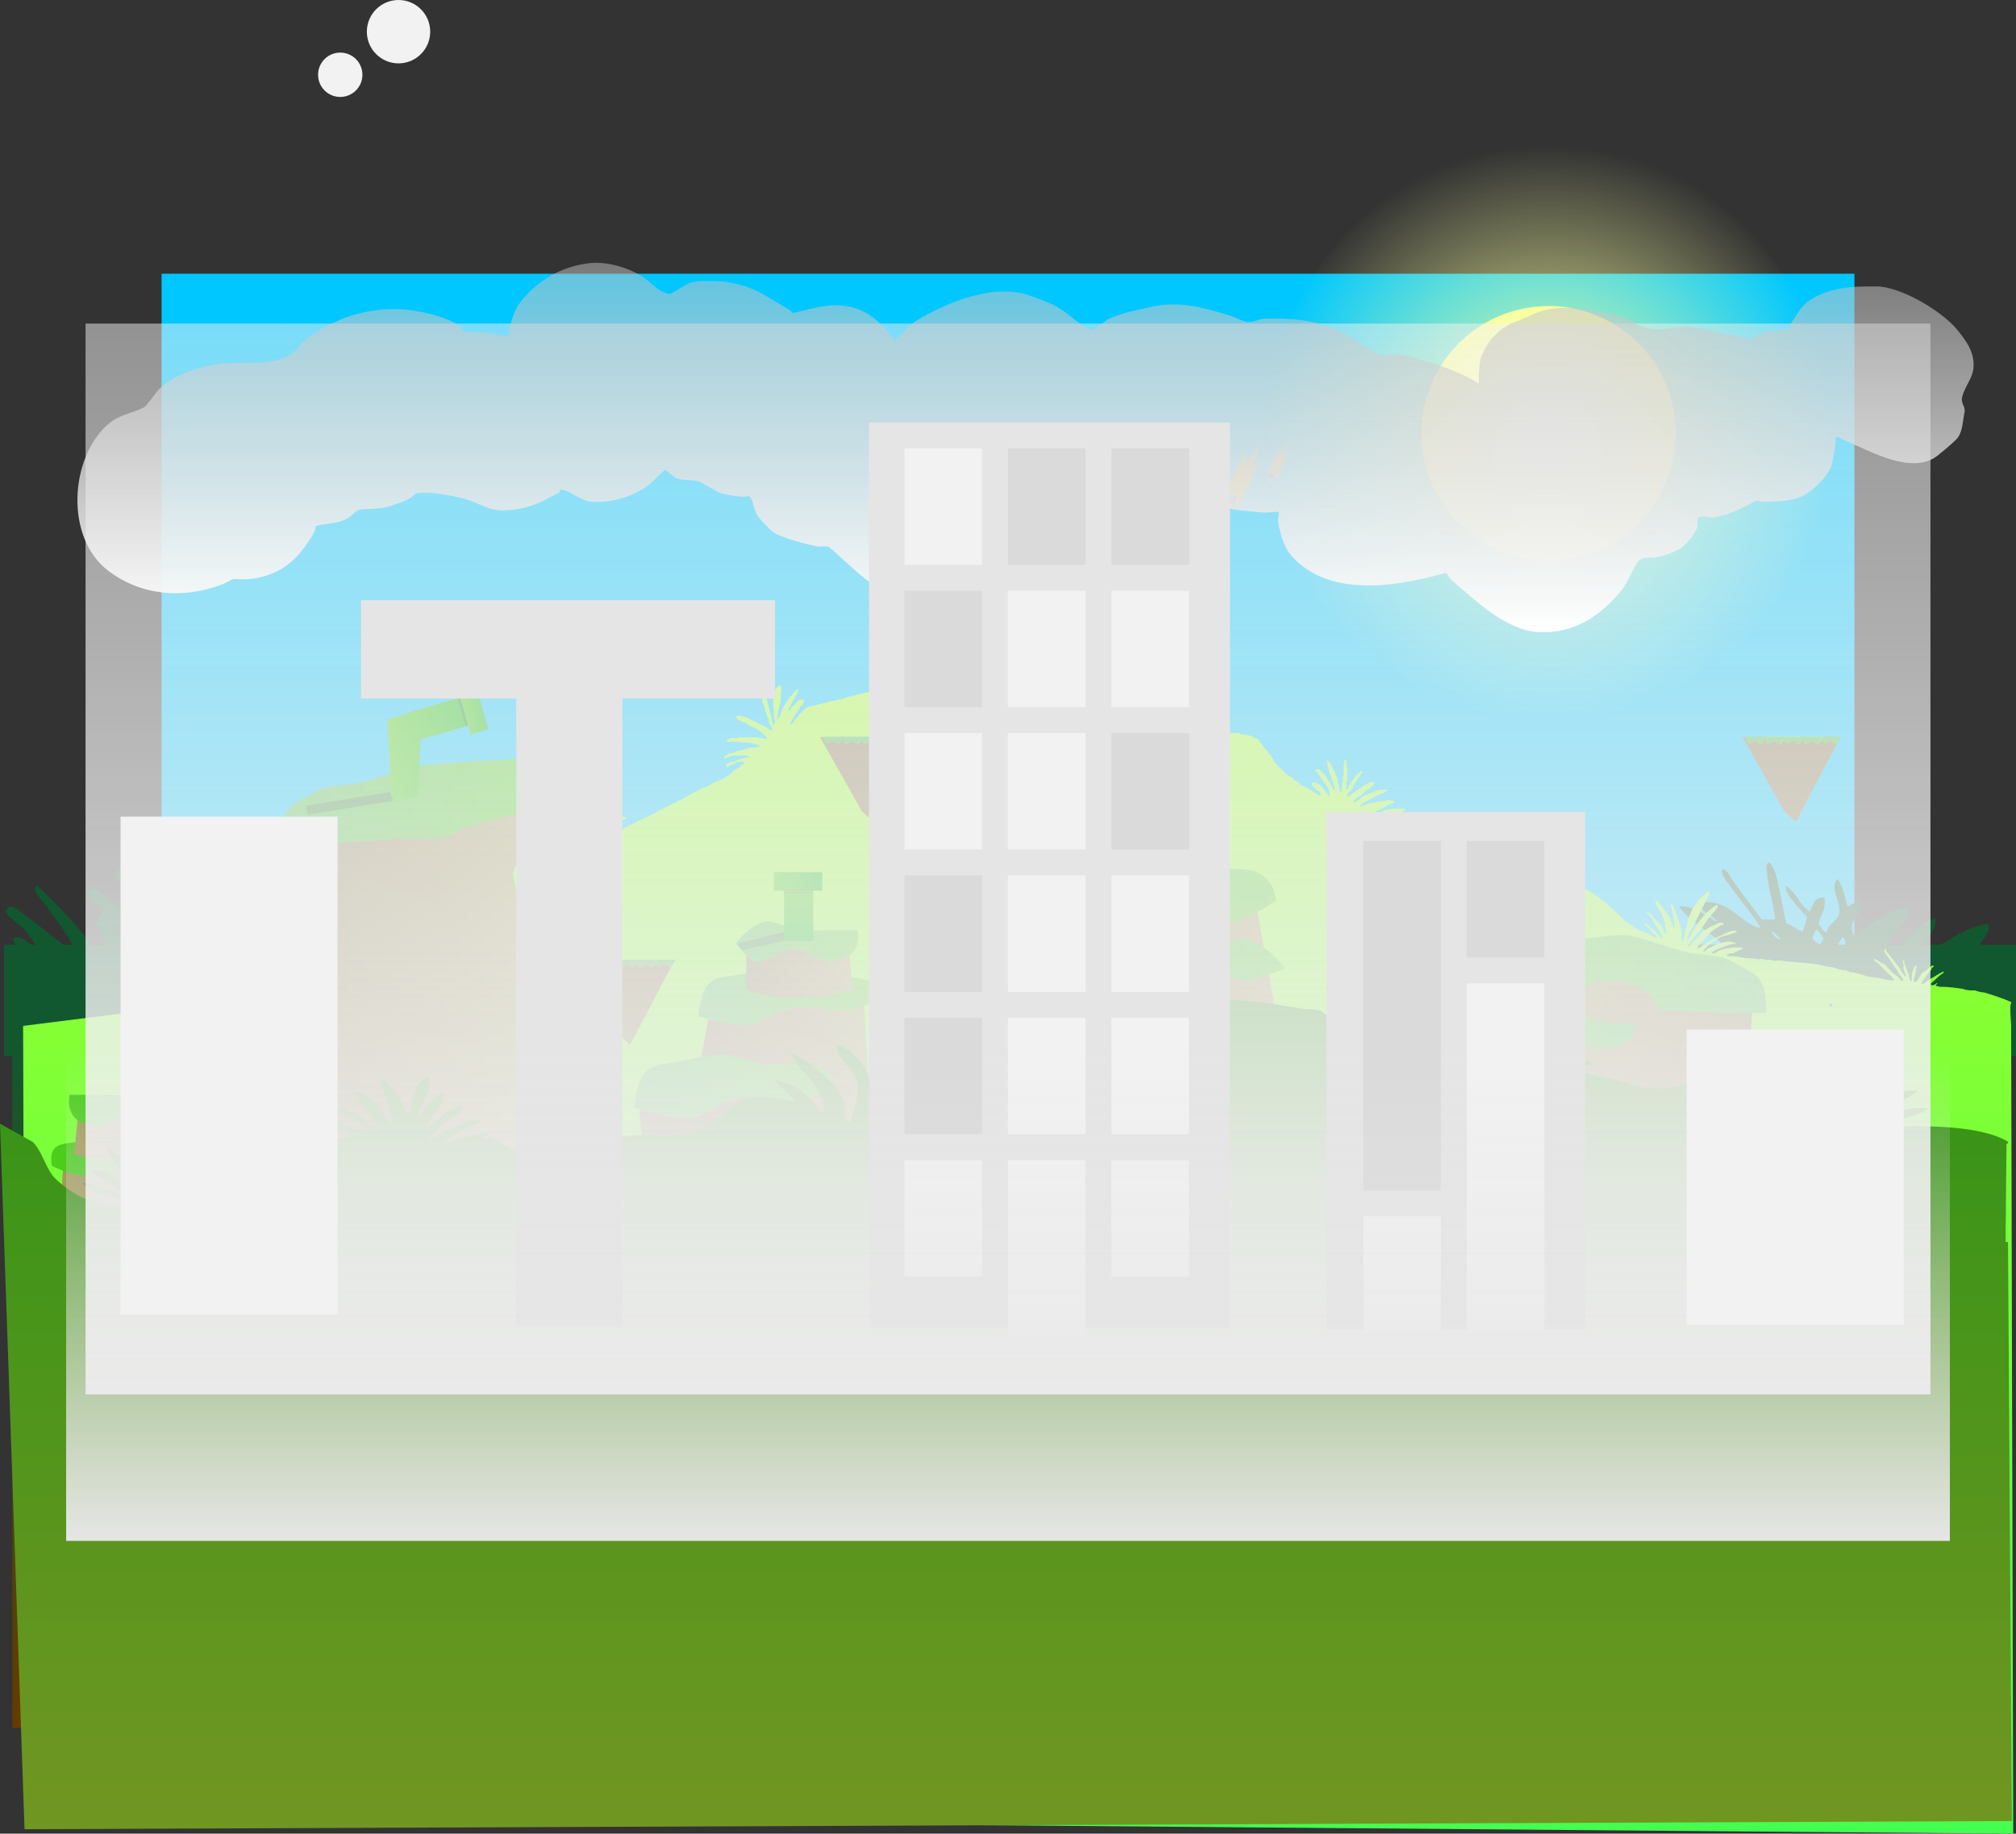 <svg version="1.1" xmlns="http://www.w3.org/2000/svg" xmlns:xlink="http://www.w3.org/1999/xlink" width="795.518" height="723.47" viewBox="0,0,795.518,723.47"><rect x="0" y="0" width="795.518" height="723.47" fill="#333333" stroke="none"/><defs><radialGradient cx="453.332" cy="12.425" r="113.395" gradientUnits="userSpaceOnUse" id="color-1"><stop offset="0" stop-color="#f8ff9e"/><stop offset="1" stop-color="#f8ff9e" stop-opacity="0"/></radialGradient><radialGradient cx="453.332" cy="12.425" r="50.167" gradientUnits="userSpaceOnUse" id="color-2"><stop offset="0" stop-color="#ffffff"/><stop offset="1" stop-color="#f8ff9e"/></radialGradient><linearGradient x1="-152.918" y1="250.478" x2="-152.918" y2="523.193" gradientUnits="userSpaceOnUse" id="color-3"><stop offset="0" stop-color="#115830"/><stop offset="1" stop-color="#663b00"/></linearGradient><linearGradient x1="-148.639" y1="107.182" x2="-148.639" y2="564.97" gradientUnits="userSpaceOnUse" id="color-4"><stop offset="0" stop-color="#a1ff28"/><stop offset="1" stop-color="#43ff4f"/></linearGradient><linearGradient x1="42.332" y1="170.158" x2="64.771" y2="170.158" gradientUnits="userSpaceOnUse" id="color-5"><stop offset="0" stop-color="#3bcf00"/><stop offset="1" stop-color="#00ba00"/></linearGradient><linearGradient x1="67.264" y1="170.316" x2="64.029" y2="168.717" gradientUnits="userSpaceOnUse" id="color-6"><stop offset="0" stop-color="#000000"/><stop offset="1" stop-color="#000000" stop-opacity="0"/></linearGradient><linearGradient x1="58.501" y1="176.035" x2="73.514" y2="176.035" gradientUnits="userSpaceOnUse" id="color-7"><stop offset="0" stop-color="#3bcf00"/><stop offset="1" stop-color="#00ba00"/></linearGradient><linearGradient x1="333.926" y1="14.046" x2="333.926" y2="40.155" gradientUnits="userSpaceOnUse" id="color-8"><stop offset="0" stop-color="#b3b46a"/><stop offset="1" stop-color="#cfa600"/></linearGradient><linearGradient x1="327.547" y1="35.744" x2="331.382" y2="37.541" gradientUnits="userSpaceOnUse" id="color-9"><stop offset="0" stop-color="#5c78ce"/><stop offset="1" stop-color="#5f8ddb"/></linearGradient><linearGradient x1="329.167" y1="35.159" x2="328.89" y2="35.752" gradientUnits="userSpaceOnUse" id="color-10"><stop offset="0" stop-color="#5472d0"/><stop offset="1" stop-color="#436dcb"/></linearGradient><linearGradient x1="330.659" y1="35.432" x2="330.104" y2="36.616" gradientUnits="userSpaceOnUse" id="color-11"><stop offset="0" stop-color="#5473d2"/><stop offset="1" stop-color="#436ecd"/></linearGradient><linearGradient x1="328.461" y1="36.667" x2="328.083" y2="37.474" gradientUnits="userSpaceOnUse" id="color-12"><stop offset="0" stop-color="#5570c2"/><stop offset="1" stop-color="#4368bc"/></linearGradient><linearGradient x1="330.211" y1="36.995" x2="329.833" y2="37.802" gradientUnits="userSpaceOnUse" id="color-13"><stop offset="0" stop-color="#5471c8"/><stop offset="1" stop-color="#436ac2"/></linearGradient><linearGradient x1="314.697" y1="28.75" x2="317.314" y2="29.976" gradientUnits="userSpaceOnUse" id="color-14"><stop offset="0" stop-color="#5a77e5"/><stop offset="1" stop-color="#558df1"/></linearGradient><linearGradient x1="315.803" y1="28.351" x2="315.613" y2="28.755" gradientUnits="userSpaceOnUse" id="color-15"><stop offset="0" stop-color="#5473ed"/><stop offset="1" stop-color="#4273ea"/></linearGradient><linearGradient x1="316.821" y1="28.537" x2="316.442" y2="29.345" gradientUnits="userSpaceOnUse" id="color-16"><stop offset="0" stop-color="#5474ee"/><stop offset="1" stop-color="#4273eb"/></linearGradient><linearGradient x1="315.32" y1="29.379" x2="315.062" y2="29.931" gradientUnits="userSpaceOnUse" id="color-17"><stop offset="0" stop-color="#5572e5"/><stop offset="1" stop-color="#4272e2"/></linearGradient><linearGradient x1="316.515" y1="29.603" x2="316.257" y2="30.154" gradientUnits="userSpaceOnUse" id="color-18"><stop offset="0" stop-color="#5473e9"/><stop offset="1" stop-color="#4273e7"/></linearGradient><linearGradient x1="343.469" y1="27.659" x2="345.805" y2="28.754" gradientUnits="userSpaceOnUse" id="color-19"><stop offset="0" stop-color="#5477eb"/><stop offset="1" stop-color="#578def"/></linearGradient><linearGradient x1="344.456" y1="27.303" x2="344.287" y2="27.664" gradientUnits="userSpaceOnUse" id="color-20"><stop offset="0" stop-color="#5474ee"/><stop offset="1" stop-color="#4274e9"/></linearGradient><linearGradient x1="345.365" y1="27.469" x2="345.027" y2="28.191" gradientUnits="userSpaceOnUse" id="color-21"><stop offset="0" stop-color="#5474ef"/><stop offset="1" stop-color="#4274e9"/></linearGradient><linearGradient x1="344.026" y1="28.221" x2="343.795" y2="28.713" gradientUnits="userSpaceOnUse" id="color-22"><stop offset="0" stop-color="#5474e8"/><stop offset="1" stop-color="#4274e3"/></linearGradient><linearGradient x1="345.092" y1="28.421" x2="344.862" y2="28.913" gradientUnits="userSpaceOnUse" id="color-23"><stop offset="0" stop-color="#5474eb"/><stop offset="1" stop-color="#4274e5"/></linearGradient><linearGradient x1="119.009" y1="265.395" x2="186.673" y2="265.395" gradientUnits="userSpaceOnUse" id="color-24"><stop offset="0" stop-color="#86754a"/><stop offset="1" stop-color="#a39d5a"/></linearGradient><linearGradient x1="92.441" y1="270.152" x2="170.405" y2="270.152" gradientUnits="userSpaceOnUse" id="color-25"><stop offset="0" stop-color="#40bb40"/><stop offset="1" stop-color="#4cce1a"/></linearGradient><linearGradient x1="117.763" y1="234.886" x2="187.84" y2="234.886" gradientUnits="userSpaceOnUse" id="color-26"><stop offset="0" stop-color="#40bb40"/><stop offset="1" stop-color="#4cce1a"/></linearGradient><linearGradient x1="136.609" y1="223.822" x2="178.786" y2="223.822" gradientUnits="userSpaceOnUse" id="color-27"><stop offset="0" stop-color="#86754a"/><stop offset="1" stop-color="#a39d5a"/></linearGradient><linearGradient x1="132.733" y1="212.9" x2="180.862" y2="212.9" gradientUnits="userSpaceOnUse" id="color-28"><stop offset="0" stop-color="#40bb40"/><stop offset="1" stop-color="#4cce1a"/></linearGradient><linearGradient x1="256.724" y1="238.511" x2="352.137" y2="238.511" gradientUnits="userSpaceOnUse" id="color-29"><stop offset="0" stop-color="#86754a"/><stop offset="1" stop-color="#a39d5a"/></linearGradient><linearGradient x1="251.492" y1="197.866" x2="345.814" y2="197.866" gradientUnits="userSpaceOnUse" id="color-30"><stop offset="0" stop-color="#40bb40"/><stop offset="1" stop-color="#4cce1a"/></linearGradient><linearGradient x1="302.882" y1="220.04" x2="349.262" y2="220.04" gradientUnits="userSpaceOnUse" id="color-31"><stop offset="0" stop-color="#40bb40"/><stop offset="1" stop-color="#4cce1a"/></linearGradient><linearGradient x1="161.222" y1="158.827" x2="166.321" y2="163.954" gradientUnits="userSpaceOnUse" id="color-32"><stop offset="0" stop-color="#15ff6d"/><stop offset="1" stop-color="#aaff56"/></linearGradient><linearGradient x1="153.737" y1="158.827" x2="158.836" y2="163.954" gradientUnits="userSpaceOnUse" id="color-33"><stop offset="0" stop-color="#15ff6d"/><stop offset="1" stop-color="#aaff56"/></linearGradient><linearGradient x1="146.426" y1="158.827" x2="151.525" y2="163.954" gradientUnits="userSpaceOnUse" id="color-34"><stop offset="0" stop-color="#15ff6d"/><stop offset="1" stop-color="#aaff56"/></linearGradient><linearGradient x1="533.905" y1="266.511" x2="438.492" y2="266.511" gradientUnits="userSpaceOnUse" id="color-35"><stop offset="0" stop-color="#86754a"/><stop offset="1" stop-color="#a39d5a"/></linearGradient><linearGradient x1="539.137" y1="225.866" x2="444.816" y2="225.866" gradientUnits="userSpaceOnUse" id="color-36"><stop offset="0" stop-color="#40bb40"/><stop offset="1" stop-color="#4cce1a"/></linearGradient><linearGradient x1="487.748" y1="248.04" x2="441.368" y2="248.04" gradientUnits="userSpaceOnUse" id="color-37"><stop offset="0" stop-color="#40bb40"/><stop offset="1" stop-color="#4cce1a"/></linearGradient><linearGradient x1="-41.276" y1="199.511" x2="54.137" y2="199.511" gradientUnits="userSpaceOnUse" id="color-38"><stop offset="0" stop-color="#86754a"/><stop offset="1" stop-color="#a39d5a"/></linearGradient><linearGradient x1="-46.508" y1="158.866" x2="47.814" y2="158.866" gradientUnits="userSpaceOnUse" id="color-39"><stop offset="0" stop-color="#40bb40"/><stop offset="1" stop-color="#4cce1a"/></linearGradient><linearGradient x1="-68.728" y1="330.395" x2="-136.392" y2="330.395" gradientUnits="userSpaceOnUse" id="color-40"><stop offset="0" stop-color="#86754a"/><stop offset="1" stop-color="#a39d5a"/></linearGradient><linearGradient x1="-42.16" y1="335.152" x2="-120.124" y2="335.152" gradientUnits="userSpaceOnUse" id="color-41"><stop offset="0" stop-color="#40bb40"/><stop offset="1" stop-color="#4cce1a"/></linearGradient><linearGradient x1="-67.482" y1="299.886" x2="-137.559" y2="299.886" gradientUnits="userSpaceOnUse" id="color-42"><stop offset="0" stop-color="#40bb40"/><stop offset="1" stop-color="#4cce1a"/></linearGradient><linearGradient x1="-86.328" y1="288.822" x2="-128.505" y2="288.822" gradientUnits="userSpaceOnUse" id="color-43"><stop offset="0" stop-color="#86754a"/><stop offset="1" stop-color="#a39d5a"/></linearGradient><linearGradient x1="-82.452" y1="277.9" x2="-130.581" y2="277.9" gradientUnits="userSpaceOnUse" id="color-44"><stop offset="0" stop-color="#40bb40"/><stop offset="1" stop-color="#4cce1a"/></linearGradient><linearGradient x1="-157.759" y1="220.217" x2="-157.759" y2="563.213" gradientUnits="userSpaceOnUse" id="color-45"><stop offset="0" stop-color="#2c9415"/><stop offset="1" stop-color="#719622"/></linearGradient><linearGradient x1="157.397" y1="193.376" x2="157.397" y2="212.699" gradientUnits="userSpaceOnUse" id="color-46"><stop offset="0" stop-color="#3bcf00"/><stop offset="1" stop-color="#00ba00"/></linearGradient><linearGradient x1="151.462" y1="190.676" x2="151.462" y2="194.284" gradientUnits="userSpaceOnUse" id="color-47"><stop offset="0" stop-color="#000000"/><stop offset="1" stop-color="#000000" stop-opacity="0"/></linearGradient><linearGradient x1="147.609" y1="189.267" x2="166.681" y2="189.267" gradientUnits="userSpaceOnUse" id="color-48"><stop offset="0" stop-color="#3bcf00"/><stop offset="1" stop-color="#00ba00"/></linearGradient><linearGradient x1="-5.009" y1="136.965" x2="26.863" y2="136.965" gradientUnits="userSpaceOnUse" id="color-49"><stop offset="0" stop-color="#3bcf00"/><stop offset="1" stop-color="#00ba00"/></linearGradient><linearGradient x1="25.887" y1="116.013" x2="22.419" y2="117.011" gradientUnits="userSpaceOnUse" id="color-50"><stop offset="0" stop-color="#000000"/><stop offset="1" stop-color="#000000" stop-opacity="0"/></linearGradient><linearGradient x1="22.657" y1="121.085" x2="34.967" y2="121.085" gradientUnits="userSpaceOnUse" id="color-51"><stop offset="0" stop-color="#3bcf00"/><stop offset="1" stop-color="#00ba00"/></linearGradient><linearGradient x1="315.322" y1="196.209" x2="301.724" y2="178.36" gradientUnits="userSpaceOnUse" id="color-52"><stop offset="0" stop-color="#3bcf00"/><stop offset="1" stop-color="#00ba00"/></linearGradient><linearGradient x1="300.339" y1="176.281" x2="301.027" y2="179.823" gradientUnits="userSpaceOnUse" id="color-53"><stop offset="0" stop-color="#000000"/><stop offset="1" stop-color="#000000" stop-opacity="0"/></linearGradient><linearGradient x1="310.198" y1="179.786" x2="301.1" y2="167.843" gradientUnits="userSpaceOnUse" id="color-54"><stop offset="0" stop-color="#3bcf00"/><stop offset="1" stop-color="#00ba00"/></linearGradient><linearGradient x1="53.222" y1="109.827" x2="58.321" y2="114.954" gradientUnits="userSpaceOnUse" id="color-55"><stop offset="0" stop-color="#15ff6d"/><stop offset="1" stop-color="#aaff56"/></linearGradient><linearGradient x1="45.737" y1="109.827" x2="50.836" y2="114.954" gradientUnits="userSpaceOnUse" id="color-56"><stop offset="0" stop-color="#15ff6d"/><stop offset="1" stop-color="#aaff56"/></linearGradient><linearGradient x1="38.426" y1="109.827" x2="43.525" y2="114.954" gradientUnits="userSpaceOnUse" id="color-57"><stop offset="0" stop-color="#15ff6d"/><stop offset="1" stop-color="#aaff56"/></linearGradient><linearGradient x1="65.222" y1="246.827" x2="70.321" y2="251.954" gradientUnits="userSpaceOnUse" id="color-58"><stop offset="0" stop-color="#15ff6d"/><stop offset="1" stop-color="#aaff56"/></linearGradient><linearGradient x1="57.737" y1="246.827" x2="62.836" y2="251.954" gradientUnits="userSpaceOnUse" id="color-59"><stop offset="0" stop-color="#15ff6d"/><stop offset="1" stop-color="#aaff56"/></linearGradient><linearGradient x1="50.426" y1="246.827" x2="55.525" y2="251.954" gradientUnits="userSpaceOnUse" id="color-60"><stop offset="0" stop-color="#15ff6d"/><stop offset="1" stop-color="#aaff56"/></linearGradient><linearGradient x1="-108.778" y1="221.827" x2="-103.679" y2="226.954" gradientUnits="userSpaceOnUse" id="color-61"><stop offset="0" stop-color="#15ff6d"/><stop offset="1" stop-color="#aaff56"/></linearGradient><linearGradient x1="-116.263" y1="221.827" x2="-111.164" y2="226.954" gradientUnits="userSpaceOnUse" id="color-62"><stop offset="0" stop-color="#15ff6d"/><stop offset="1" stop-color="#aaff56"/></linearGradient><linearGradient x1="-123.574" y1="221.827" x2="-118.475" y2="226.954" gradientUnits="userSpaceOnUse" id="color-63"><stop offset="0" stop-color="#15ff6d"/><stop offset="1" stop-color="#aaff56"/></linearGradient><linearGradient x1="395.222" y1="205.827" x2="400.321" y2="210.954" gradientUnits="userSpaceOnUse" id="color-64"><stop offset="0" stop-color="#15ff6d"/><stop offset="1" stop-color="#aaff56"/></linearGradient><linearGradient x1="387.737" y1="205.827" x2="392.836" y2="210.954" gradientUnits="userSpaceOnUse" id="color-65"><stop offset="0" stop-color="#15ff6d"/><stop offset="1" stop-color="#aaff56"/></linearGradient><linearGradient x1="380.426" y1="205.827" x2="385.525" y2="210.954" gradientUnits="userSpaceOnUse" id="color-66"><stop offset="0" stop-color="#15ff6d"/><stop offset="1" stop-color="#aaff56"/></linearGradient><linearGradient x1="525.222" y1="158.827" x2="530.321" y2="163.954" gradientUnits="userSpaceOnUse" id="color-67"><stop offset="0" stop-color="#15ff6d"/><stop offset="1" stop-color="#aaff56"/></linearGradient><linearGradient x1="517.737" y1="158.827" x2="522.836" y2="163.954" gradientUnits="userSpaceOnUse" id="color-68"><stop offset="0" stop-color="#15ff6d"/><stop offset="1" stop-color="#aaff56"/></linearGradient><linearGradient x1="510.426" y1="158.827" x2="515.525" y2="163.954" gradientUnits="userSpaceOnUse" id="color-69"><stop offset="0" stop-color="#15ff6d"/><stop offset="1" stop-color="#aaff56"/></linearGradient><linearGradient x1="240" y1="-30.828" x2="240" y2="391.652" gradientUnits="userSpaceOnUse" id="color-70"><stop offset="0" stop-color="#f2f2f2" stop-opacity="0.502"/><stop offset="1" stop-color="#f2f2f2"/></linearGradient><linearGradient x1="246.913" y1="-54.811" x2="246.913" y2="90.952" gradientUnits="userSpaceOnUse" id="color-71"><stop offset="0" stop-color="#bfbfbf" stop-opacity="0.502"/><stop offset="1" stop-color="#ffffff"/></linearGradient><linearGradient x1="240" y1="254.821" x2="240" y2="449.457" gradientUnits="userSpaceOnUse" id="color-72"><stop offset="0" stop-color="#e6e6e6" stop-opacity="0"/><stop offset="1" stop-color="#e6e6e6"/></linearGradient></defs><g transform="translate(157.759,158.5)"><g data-paper-data="{&quot;isPaintingLayer&quot;:true}" fill-rule="nonzero" stroke-linejoin="miter" stroke-miterlimit="10" stroke-dasharray="" stroke-dashoffset="0" style="mix-blend-mode: normal"><path d="M-94,410.5v-461h668v461z" fill="#00c7ff" stroke="#000000" stroke-width="0" stroke-linecap="butt"/><g><g stroke="none" stroke-width="0" stroke-linecap="butt"><path d="M342.223,12.425c0,-62.626 49.745,-113.395 111.109,-113.395c61.364,0 111.109,50.769 111.109,113.395c0,62.626 -49.745,113.395 -111.109,113.395c-61.364,0 -111.109,-50.769 -111.109,-113.395z" fill="url(#color-1)"/><path d="M403.165,12.425c0,-27.707 22.461,-50.167 50.167,-50.167c27.707,0 50.167,22.461 50.167,50.167c0,27.707 -22.461,50.167 -50.167,50.167c-27.707,0 -50.167,-22.461 -50.167,-50.167z" fill="url(#color-2)"/></g><g stroke="none" stroke-linecap="butt"><path d="M637.759,214.25v43.973h-793.905v-43.972h4.429c-0.224,-0.905 -0.588,-1.677 -1.191,-2.214c3.194,-2.238 5.028,0.791 7.497,2.214h1.552c-1.345,-2.453 -2.913,-4.37 -4.929,-6.518c-2.213,-2.361 -5.894,-4.247 -6.77,-6.598v-0.287h0.293c1.475,-3.863 5.218,0.199 7.358,1.72c5.298,3.773 11.025,8.674 15.199,11.682h3.596c-2.709,-5.132 -7.407,-11.194 -11.14,-16.271c-1.657,-2.253 -5.12,-5.301 -2.944,-7.171c7.59,7.404 15.152,14.833 21.503,23.442h4.698c0.439,-4.517 -2.147,-6.082 -3.535,-8.812c2.467,-0.368 2.259,-3.342 3.238,-5.164c-1.748,-1.93 -4.278,-3.098 -5.888,-5.164c0.319,-1.41 1.07,-2.396 2.354,-2.868c4.38,2.233 7.492,5.704 11.481,8.319c0.761,-2.222 1.728,-4.244 2.65,-6.311c-1.336,-3.363 -7.006,-6.185 -4.71,-10.328c2.856,1.712 3.834,5.253 6.77,6.887c1.29,-1.83 2.735,-4.949 4.71,-5.164c1.341,3.855 -0.898,11.204 2.354,13.197c3.751,-4.378 6.451,-9.781 12.069,-12.337c2.276,2.393 -0.4,5.911 -1.178,8.033c2.099,1.396 2.284,4.659 3.826,6.598c2.916,-8.252 4.755,-17.551 11.187,-22.376c0.639,4.446 0.693,9.463 0.884,14.344c4.437,-4.091 6.276,-10.713 12.363,-13.197c2.05,3.36 -0.444,6.923 -1.768,9.753c-1.459,3.126 -3.467,6.077 -4.414,9.18c1.742,-0.318 3.197,-1.433 5.004,-0.86c3.869,-3.881 7.703,-7.793 12.363,-10.902c1.238,0.537 0.97,2.327 0.884,3.155c-0.48,4.593 -6.704,8.254 -8.537,11.762c2.776,-1.042 5.535,-4.092 8.832,-6.311c3.748,-2.521 10.256,-6.368 13.247,-3.155c-2.562,3.72 -7.221,5.395 -10.009,8.893c3.372,1.057 7.103,-1.622 11.187,-3.155c4.007,-1.506 11.447,-6.21 13.541,-2.296c-7.779,5.425 -15.907,10.508 -23.253,16.353c1.846,-1.02 3.808,-0.721 5.592,-0.86c3.56,-0.278 7.97,-2.554 11.481,-3.731c1.892,-0.633 3.831,-1.409 5.594,-2.007c1.527,-0.52 3.845,-1.967 5.298,-0.573c-4.476,3.131 -9.844,5.393 -13.727,9.1h43.964c-5.739,-5.619 -12.443,-10.084 -18.752,-15.698c-0.784,-0.699 -9.032,-6.587 -4.122,-7.458c2.251,-0.4 7.103,3.828 9.125,5.162c8.759,5.788 18.385,12.209 25.218,17.993h3.894c-2.831,-8.856 -8.206,-14.967 -15.866,-19.715c-2.344,-1.452 -8.505,-3.072 -7.653,-6.311c2.452,-0.192 3.803,0.692 5.888,0.86c-1.264,-1.259 -2.887,-4.057 0,-4.875c7.872,4.775 15.758,10.287 22.665,15.777c2.282,1.814 4.285,4.244 7.065,5.164c-0.952,-2.514 -0.943,-5.966 -0.884,-9.468c-2.865,-3.026 -6.816,-6.912 -11.185,-9.466c-1.959,-1.144 -5.945,-1.759 -4.12,-4.877c14.907,2.398 21.605,12.797 28.554,22.952c6.383,-2.306 1.253,-11.057 3.826,-16.64c1.996,0.541 2.991,2.056 3.532,4.016c1.483,-0.086 0.939,-2.145 2.354,-2.296c-0.496,5.614 -3.617,10.976 -0.294,15.779c6.884,-5.724 9.993,-15.125 14.719,-22.952c0.838,2.032 -0.399,4.344 -0.59,6.311c2.315,-1.281 3.138,-4.018 6.182,-4.591c-2.346,6.034 -6.299,10.502 -9.126,16.066c1.5,-0.26 2.447,-1.06 3.828,-1.435c5.746,-7.5 10.236,-16.226 18.249,-21.517c-1.784,6.498 -6.958,12.143 -9.419,18.933c2.271,-1.17 4.153,-3.198 6.182,-4.875c1.99,-1.644 3.867,-3.8 6.182,-4.304c-0.149,1.761 -2.04,2.74 -3.238,4.016c-1.024,1.089 -3.071,3.244 -2.65,3.729c4.45,-3.294 9.243,-7.807 13.245,-11.475c1.296,-1.184 2.606,-3.429 4.417,-2.868c-3.682,6.548 -9.988,10.539 -12.953,17.786c5.951,-2.048 11.582,-5.919 17.957,-6.598c0.484,4.843 -2.909,6.069 -5.004,8.319c-1.124,1.207 -2.931,3.077 -2.65,3.731c3.968,-1.872 7.793,-3.883 12.953,-4.591c0.183,0.776 1.228,0.713 1.176,1.72c-3.774,3.521 -8.637,7.371 -12.657,10.615c-1.134,0.915 -3.053,2.18 -3.262,3.074h13.535c1.042,-0.263 2.498,-0.184 3.89,0h43.257c-2.021,-2.506 -6.446,-2.666 -6.788,-6.805c3.867,-0.41 7.311,0.215 10.303,1.147c5.144,1.602 9.068,5.483 14.425,5.451c-3.323,-1.704 -6.944,-3.489 -10.303,-5.451c-3.025,-1.765 -7.518,-3.763 -7.949,-8.033c13.216,-0.352 19.169,7.902 28.26,10.615c-4.961,-5.015 -12.26,-7.752 -15.897,-14.057c1.7,-0.257 3.53,-0.386 4.711,-1.149c9.282,4.915 16.972,11.383 25.315,17.213c-5.09,-6.245 -11.409,-12.038 -16.779,-17.786c-1.753,-1.875 -4.653,-3.303 -5.004,-6.024c3.249,0.282 5.786,2.674 8.242,4.591c6.363,4.969 11.112,11.723 16.191,17.501c0.984,1.118 2.385,3.1 3.238,2.582c-1.309,-8.666 -6.484,-18.485 -4.122,-28.114c1.71,-0.329 0.742,1.954 1.766,2.295c0.371,-3.04 -1.38,-7.271 0.59,-9.179c2.259,1.94 2.264,5.38 2.942,8.319c1.395,6.046 2.651,12.55 3.828,18.648c0.562,2.916 0.863,5.997 2.403,8.238h0.506c1.769,-2.414 2.137,-6.038 2.978,-9.385c1.611,-6.418 3.545,-12.338 10.891,-12.05c-0.443,2.34 -1.382,4.197 -2.06,6.311c0.17,0.696 1.905,-0.136 1.768,0.86c-1.802,3.886 -3.241,8.125 -5.004,12.05c5.502,-5.922 7.456,-15.301 17.369,-16.926c1.286,3.3 -1.658,4.857 -2.356,7.171c0.825,-0.344 2.031,-0.316 3.238,-0.287c0.266,0.792 0.09,2.015 0.588,2.584c5.017,-3.289 11.458,-10.489 19.723,-6.886c-1.828,2.617 -6.03,4.451 -7.065,6.886c1.862,-1.31 8.802,-2.267 9.713,0.573c3.398,-1.102 9.745,-5.625 13.247,-2.009c-4.264,3.4 -9.102,6.239 -13.247,9.755c3.743,-0.805 8.412,-3.879 12.657,-4.304c1.055,-0.103 4.074,-0.631 4.416,1.147c-1.892,1.798 -4.542,2.858 -6.58,4.51h5.004c1.078,-0.176 2.266,-0.132 3.48,0h60.697c-2.378,-2.308 -6.794,-2.63 -9.321,-4.798c0.224,-0.833 2.426,0.263 2.65,-0.573c-3.481,-2.438 -8.369,-3.51 -11.478,-6.311c11.847,0.289 21.229,3.887 29.729,7.747c2.842,1.288 5.507,2.955 8.542,3.934h6.889c-6.325,-9.532 -15.701,-16.092 -27.796,-20.002c3.854,0.55 7.554,2.776 10.303,3.444c-5.666,-4.055 -14.409,-6.915 -19.721,-10.328c9.066,3.276 17.661,7.2 25.903,12.622c5.468,3.599 12.068,7.175 17.955,10.902c2.026,1.28 3.591,2.721 5.411,3.361h3.685c-4.427,-11.954 -12.458,-22.719 -17.336,-34.057c-0.546,-1.268 -2.317,-4.162 0,-5.164c8.712,11.69 17.478,23.321 25.904,35.287c-3.254,-7.053 -8.359,-14.184 -12.069,-20.944c-1.036,-1.886 -3.784,-6.045 -1.472,-7.458c6.074,6.705 10.96,14.565 17.369,20.943c1.261,-6.198 0.454,-15.145 6.182,-16.352c4.697,7.933 -6.618,21.669 0.882,24.959c2.757,-2.667 5.781,-5.075 8.83,-7.459c1.544,-4.138 0.618,-10.684 6.477,-10.615c0.501,1.423 -0.041,3.863 0.588,5.164c5.045,-1.97 9.174,-6.358 14.719,-6.886c-5.084,4.415 -11.097,7.926 -15.895,12.622c-0.296,2.582 -1.125,4.638 -1.766,6.886c3.891,-1.141 7.745,-3.697 12.068,-5.738c4.788,-2.258 11.432,-5.972 15.897,-4.016c2.653,-1.007 5.358,-3.308 8.242,-3.155c-7.471,4.902 -14.892,9.853 -21.103,15.984h0.789c10.672,-3.258 21.093,-8.038 32.383,-9.672c1.176,2.243 -2.379,2.466 -1.766,4.302c-2.562,1.654 -6.263,3.389 -8.018,5.37h17.313c4.765,-1 9.006,-2.78 13.664,-2.788c0.717,1.564 -1.073,2.058 -2.182,2.788h23.926c-2.488,-2.779 -5.84,-4.769 -8.791,-7.092c-3.068,-2.419 -6.247,-4.854 -8.537,-8.033c7.167,-0.29 10.905,4.291 15.013,6.024c-1.589,-3.139 -6.332,-3.2 -6.771,-7.458c12.159,-1.807 15.05,7.897 24.138,10.04c-3.566,-6.04 -8.506,-11.38 -12.363,-16.924c-1.264,-1.815 -3.307,-3.854 -2.946,-6.311c2.158,0.169 3.027,2.795 4.122,4.302c3.784,5.22 7.771,10.573 11.479,15.493c1.766,0 3.532,0 5.3,0c-0.484,-5.904 -2.909,-12.926 -3.24,-18.933c-0.056,-1.047 -0.541,-3.094 0.884,-3.731c2.587,2.642 3.194,7.045 4.122,11.189c0.952,4.262 1.632,8.866 2.648,12.91c2.351,0.96 4.234,2.375 6.476,3.442c0.521,-1.977 1.343,-3.663 1.766,-5.737c-1.534,-1.651 -3.413,-3.67 -5.004,-5.738c-1.459,-1.904 -3.989,-4.326 -3.236,-6.598c3.875,2.535 5.332,7.428 9.125,10.04c1.526,-2.243 1.702,-5.801 5.886,-5.451c0.956,4.104 -1.452,7.105 -2.353,10.328c1.042,1.185 1.536,2.903 3.238,3.442c0.405,-3.484 4.419,-4.386 5.004,-7.746c0.791,-4.528 -4.136,-10.157 -0.588,-13.482c1.972,2.955 2.807,7.021 3.829,10.902c1.779,-0.563 2.836,-1.827 4.71,-2.296c1.483,6.021 -5.453,8.151 -2.062,13.771c6.637,-4.242 11.746,-9.974 21.487,-11.189c0.273,7.786 -6.427,8.775 -7.923,14.836h5.528c3.137,-4.673 6.969,-8.67 12.994,-10.533c0.371,5.354 -3.099,6.966 -4.563,10.533h6.308c1.482,-0.534 2.713,-1.352 4.14,-2.214c4.603,-2.776 8.719,-5.101 15.013,-6.024c0.75,3.763 -2.103,5.672 -3.484,8.238zM62.273,207.445c0.503,-0.463 0.27,-1.478 -0.294,-1.72c0.114,0.875 -0.774,1.46 0.294,1.72zM48.438,205.438c0.232,2.642 0.25,5.491 2.65,6.024c-0.799,-2.09 -1.196,-4.572 -2.65,-6.024zM557.398,211.749c0.848,0.989 1.648,2.027 3.238,2.295c0.349,-0.902 0.993,-1.518 1.176,-2.582c-1.144,-0.892 -1.444,-2.609 -2.942,-3.156c-0.569,1.075 -1.103,2.18 -1.472,3.444zM541.206,208.88c0.495,1.627 2.326,3.466 3.828,3.156c-1.459,-0.875 -2.026,-2.616 -3.828,-3.156zM567.45,214.25h2.96c0.088,-0.954 -0.242,-2.44 -0.943,-3.074c-0.653,1.046 -1.45,1.948 -2.017,3.074zM422.459,214.25h2.891c0.16,-0.065 0.323,-0.124 0.466,-0.207c-0.137,-1.205 0.895,-2.519 -0.294,-3.155c-0.794,1.343 -2.341,1.949 -3.063,3.361zM-90.797,208.018c3.3,-1.054 3.468,-6.029 1.766,-9.179c-0.99,2.747 -5.67,6.824 -1.766,9.179zM-111.99,208.88c0.73,-0.855 -0.275,-1.857 -0.884,-2.295c-0.103,1.154 0.005,2.099 0.884,2.295zM-35.937,214.25h0.283c1.478,-0.337 3.112,-1.433 4.615,-2.214c0.817,-0.424 3.246,-0.915 2.354,-1.72c-2.156,1.565 -5.221,2.246 -7.252,3.934z" fill="#115830" stroke-width="1.006"/><path d="M-152.918,250.478h787.486v272.715h-787.486z" fill="url(#color-3)" stroke-width="1.037"/></g><path d="M636.652,564.97l-784.258,-6.455l-1.033,-312.251l61.179,-7.696c12.369,-3.258 29.327,-7.668 29.565,-7.639c4.083,-1.328 4.512,-0.902 8.42,-2.401c1.234,0.071 1.567,-0.749 2.908,-0.573c1.344,-0.203 2.516,-0.578 3.49,-1.147c0.097,0 0.194,0 0.292,0c1.247,-0.203 2.432,-0.468 3.198,-1.147c0.337,-0.242 0.779,-0.379 1.452,-0.287c1.009,-0.344 2.259,-0.449 2.908,-1.147c0.61,-0.642 2.133,-0.381 2.616,-1.147c1.767,-0.553 3.636,-1.002 4.943,-2.009c0.821,0.237 0.752,-0.403 1.454,-0.287c1.52,-0.604 3.177,-1.073 4.362,-2.007c0.097,0 0.194,0 0.29,0c1.026,-0.328 2.075,-0.631 2.617,-1.435c0.249,0.052 0.276,-0.113 0.292,-0.287c0.292,0 0.581,0 0.873,0c0.637,-0.426 1.565,-0.56 2.035,-1.149c-0.2,-0.565 -0.776,-0.763 -1.454,-0.86c-2.054,0.21 -3.123,-0.552 -4.362,-1.147c1.74,-1.415 3.72,0.581 5.525,0.86c0.19,0.386 0.621,0.534 1.162,0.573c-0.074,-1.743 -1.735,-1.919 -2.616,-2.868c-0.234,-0.152 -0.473,-0.3 -0.873,-0.287c-0.192,-0.384 -0.623,-0.534 -1.163,-0.573c-0.455,-0.699 -1.567,-0.749 -1.746,-1.722c0.999,-0.124 1.63,0.115 2.325,0.289c0.089,0.389 0.728,0.239 1.163,0.287c0.286,0.387 0.776,0.571 1.163,0.86c0.726,0.905 1.986,1.289 3.198,1.72c-0.11,-1.328 -0.91,-1.974 -1.746,-2.582c-0.361,-0.6 -0.846,-1.079 -1.452,-1.436c-1.188,-1.89 -3.316,-2.848 -4.654,-4.589c0.097,0 0.194,0 0.29,0c1.741,0.097 2.577,1.089 3.779,1.72c0.097,0 0.194,0 0.29,0c0.926,1.191 2.409,1.828 3.49,2.868c0.128,0.352 0.371,0.589 0.873,0.573c0.262,0.507 0.65,0.889 1.162,1.149c-0.223,-1.98 -0.944,-3.466 -1.744,-4.877c0.053,-0.245 -0.115,-0.271 -0.29,-0.287c0.065,-1.404 -0.886,-1.802 -0.873,-3.156c-0.268,-1.076 -0.658,-2.028 -0.873,-3.155c0,-0.192 0,-0.382 0,-0.573c1.159,0.195 1.257,1.438 1.746,2.295c0.441,1.191 0.886,2.377 1.452,3.444c0.465,0.784 0.765,1.733 0.873,2.868c0.226,0.734 0.292,1.627 0.873,2.007c0.652,-0.123 0.119,-1.414 0.292,-2.007c0.206,-3.047 -0.502,-6.997 1.162,-8.606c1.185,-0.021 1.252,1.059 1.163,2.295c-0.339,0.047 -0.245,0.523 -0.29,0.86c-0.683,0.663 0.024,2.703 -0.581,3.444c0,0.382 0,0.765 0,1.147c-0.552,0.699 -0.199,2.29 -0.581,3.155c1.212,-0.142 0.817,-1.87 1.452,-2.582c0.852,-2.435 1.853,-6.172 4.943,-5.451c0.221,1.652 -0.875,2.006 -1.163,3.156c-1.047,1.165 -1.499,2.919 -2.325,4.302c1.886,-1.101 2.425,-3.534 4.07,-4.875c1.028,-0.134 1.023,-1.288 2.327,-1.149c0,0.287 0,0.575 0,0.862c-0.859,0.681 -1.383,1.694 -2.035,2.582c2.009,-0.791 3.331,-2.261 4.651,-3.731c0.179,-0.016 0.347,-0.043 0.292,-0.287c2.133,-1.241 3.639,-3.103 4.943,-5.162c0.326,-0.061 0.452,-0.318 0.581,-0.575c1.575,-1.313 3.029,-2.748 4.362,-4.302c0.282,-0.006 0.224,-0.35 0.29,-0.573c0.684,-0.087 0.541,-0.997 1.452,-0.86c0.949,-0.786 1.975,-1.494 2.908,-2.296c0.416,-0.068 0.49,-0.471 0.873,-0.573c1.427,-0.888 3.187,-1.446 4.362,-2.582c4.016,-1.774 9.09,-2.506 14.538,-2.869c1.267,-0.186 3.287,0.374 4.07,-0.287c0.97,0 1.94,0 2.908,0c1.364,-0.186 3.484,0.374 4.364,-0.287c3.197,0 5.415,-0.968 8.431,-1.147c1.774,-0.353 3.613,-0.644 4.943,-1.435c0.645,-0.223 1.133,-0.604 2.035,-0.573c0.194,0 0.387,0 0.581,0c-0.047,-1.296 -1.841,-0.862 -2.908,-1.147c-1.675,0.028 -3.337,0.042 -4.362,-0.575c0.537,-1.381 3.963,0.086 4.944,-0.86c1.681,-0.035 3.387,-0.092 4.36,0.573c0,0.097 0,0.192 0,0.287c0.891,-0.208 0.855,0.497 1.744,0.287c0.253,-0.918 -0.449,-0.897 -0.873,-1.147c-3.129,-2.362 -7.178,-3.818 -11.92,-4.589c0.116,-1.223 2.437,-0.273 3.489,-0.575c3.944,0.604 6.881,2.2 9.595,4.016c0.391,0.474 0.742,0.988 1.452,1.147c0.776,-0.694 -0.592,-1.694 -0.873,-2.295c-0.061,-0.321 -0.323,-0.445 -0.581,-0.573c-0.47,-1.354 -1.664,-1.993 -2.618,-2.869c-0.097,0 -0.194,0 -0.29,0c-0.67,0.089 -0.323,-0.828 -0.871,-0.86c-0.692,-1.038 -1.804,-1.662 -2.908,-2.295c-0.097,0 -0.194,0 -0.29,0c-1.189,-1.409 -3.323,-1.885 -4.362,-3.444c0.583,0 1.165,0 1.746,0c0.429,0.148 0.733,0.424 1.163,0.573c0.944,0.791 2.196,1.275 3.198,2.009c1.625,1.075 3.048,2.349 4.362,3.729c0.915,0.915 1.517,2.138 2.617,2.869c0.479,-0.4 -0.194,-2.088 -0.581,-2.584c-0.545,-1.278 -1.364,-2.288 -1.746,-3.729c-0.98,-1.996 -2.545,-3.418 -4.07,-4.877c-0.794,0.21 -0.586,-0.57 -1.163,-0.573c-0.626,-0.721 -1.194,-1.501 -1.746,-2.295c0.01,-0.279 0.357,-0.224 0.583,-0.287c0.292,0 0.583,0 0.873,0c1.088,0.742 1.804,1.854 2.908,2.582c0.3,0.754 1.151,0.965 1.452,1.72c0.294,0.381 0.276,1.068 0.873,1.147c1.349,2.303 3.092,4.22 4.071,6.886c0.481,0.959 0.972,1.909 1.452,2.869c0.783,0.079 0.83,-2.02 0.29,-2.295c0.173,-1.222 -0.208,-1.896 -0.29,-2.869c-0.184,-0.967 0.374,-2.664 -0.29,-3.155c0,-0.573 0,-1.149 0,-1.722c0.668,-0.678 0.105,-2.574 0.29,-3.729c0,-0.287 0,-0.573 0,-0.86c0.567,-0.494 0.628,-1.486 0.583,-2.583c0.155,-0.804 0.428,-1.491 0.581,-2.295c0.413,-0.024 0.825,-0.047 0.873,0.287c0,2.007 0,4.016 0,6.024c-0.224,1.252 0.784,2.238 0,3.155c-0.662,0.399 -0.108,1.998 -0.29,2.869c0.689,-0.755 0.957,-1.923 1.163,-3.156c0.755,-2.696 1.786,-5.12 4.07,-6.311c-0.053,0.245 0.113,0.271 0.29,0.287c0.226,0.255 0.313,0.649 0.29,1.149c-1.023,2.719 -2.322,5.169 -3.198,8.033c-0.813,1.014 -1.318,2.332 -1.452,4.015c1.181,-1.32 1.823,-3.172 2.908,-4.589c0.195,-1.528 1.336,-2.122 2.033,-3.156c1.23,-0.891 2.095,-2.141 3.49,-2.868c0.292,-0.002 0.345,0.232 0.581,0.287c-1.239,3.269 -3.539,5.496 -5.233,8.319c-0.686,1.141 -1.652,2.004 -2.035,3.444c1.701,-1.194 3.781,-4.492 5.816,-6.311c1.327,-0.896 3.043,-2.921 5.235,-2.009c0.215,0.98 -1.071,0.473 -1.163,1.149c-1.501,0.718 -2.453,1.978 -3.49,3.155c0,0.097 0,0.19 0,0.287c-0.836,0.513 -1.443,1.254 -1.744,2.295c0.723,0.045 1.207,-0.147 1.454,-0.573c4.867,-2.18 9.29,-4.798 14.249,-6.886c1.159,-0.673 2.583,-1.083 3.489,-2.007c0.177,-0.016 0.345,-0.044 0.29,-0.287c1.089,-0.073 1.869,-0.45 2.327,-1.147c0.192,0 0.387,0 0.581,0c2.7,-1.448 5.527,-2.771 8.141,-4.304c0.658,-0.307 1.278,-0.65 1.744,-1.147c0.663,0.081 1.092,-0.068 1.163,-0.573c1.664,-0.271 2.369,-1.485 4.07,-1.72c0.871,-0.479 2.075,-0.633 2.617,-1.436c0.436,-0.336 1.189,-0.355 1.454,-0.86c0.723,0.045 1.207,-0.147 1.454,-0.573c0.194,0 0.387,0 0.581,0c1.01,-0.532 2.162,-0.926 2.908,-1.72c0.76,-0.684 1.833,-1.059 2.325,-2.007c0.345,-0.139 0.66,-0.307 0.873,-0.574c1.12,-0.426 1.982,-1.104 2.617,-2.007c0.717,0.447 0.857,-0.973 0.292,-0.86c-0.768,-0.365 -3.31,-0.023 -3.781,0.86c-0.4,-0.013 -0.639,0.136 -0.873,0.287c-0.728,-0.048 -0.91,0.441 -1.163,0.86c-0.636,0.052 -0.926,-0.234 -0.873,-0.86c0.466,-0.497 1.088,-0.841 1.746,-1.147c1.144,0.077 2.02,-0.11 2.325,-0.86c0.098,0 0.195,0 0.292,0c1.364,-0.087 2.027,-0.868 3.489,-0.86c0.389,0 0.776,0 1.163,0c0.042,-0.807 -0.713,-0.826 -1.454,-0.86c-1.26,0 -2.521,0 -3.781,0c-1.825,-0.082 -2.847,0.634 -4.07,1.147c-0.097,0 -0.194,0 -0.29,0c-0.821,-1.089 1.372,-1.191 1.744,-2.009c1.157,-0.005 2.048,-0.274 2.616,-0.86c0.436,-0.05 1.073,0.102 1.163,-0.287c1.133,-0.316 2.766,-0.142 3.49,-0.86c0.918,0.14 1.026,-0.518 2.035,-0.287c1.199,0.224 1.493,-0.441 2.617,-0.287c0.052,-0.625 -0.239,-0.912 -0.873,-0.86c-1.039,-0.121 -1.552,-0.763 -2.908,-0.573c-0.403,-0.655 -2.023,-0.108 -2.908,-0.287c-0.194,0 -0.387,0 -0.581,0c-1.168,-0.665 -3.584,-0.1 -5.235,-0.287c-0.339,-0.048 -0.316,-0.453 -0.29,-0.86c0.541,-0.039 0.97,-0.189 1.162,-0.573c0.098,0 0.194,0 0.292,0c0.978,-0.184 2.698,0.368 3.197,-0.289c0.292,0 0.583,0 0.873,0c1.454,0 2.909,0 4.362,0c1.68,-0.128 2.981,0.121 4.362,0.289c0.337,0.24 0.779,0.379 1.454,0.287c0.082,-0.653 -0.071,-1.079 -0.581,-1.149c-1.623,-1.744 -3.636,-3.106 -6.106,-4.015c-1.01,-0.725 -1.965,-1.504 -3.489,-1.72c-0.192,-0.386 -0.621,-0.536 -1.163,-0.575c-0.09,-0.676 -1.01,-0.532 -0.873,-1.435c0.823,-0.353 1.796,-0.353 2.618,0c0.752,0.407 1.822,0.497 2.617,0.86c2.446,1.506 5.47,2.445 7.851,4.016c0,0.097 0,0.19 0,0.287c0.521,-0.035 0.613,0.352 1.162,0.287c0.031,-0.889 -0.131,-1.591 -0.581,-2.007c-0.14,-0.339 -0.31,-0.65 -0.581,-0.86c0.313,-1.743 -0.926,-1.956 -0.871,-3.444c-0.67,-1.157 -0.631,-3.011 -1.454,-4.016c0,-0.095 0,-0.19 0,-0.287c-0.434,-1.102 -0.244,-2.821 -0.873,-3.729c0.265,-0.502 0.1,-1.43 0.581,-1.72c0.571,-0.087 0.576,0.386 0.873,0.573c0.303,1.899 1,3.41 1.452,5.162c0.05,0.431 -0.105,1.059 0.29,1.149c-0.011,0.394 0.137,0.628 0.292,0.86c0.024,0.931 0.15,1.765 0.581,2.295c-0.21,0.878 0.502,0.844 0.29,1.72c-0.077,1.034 0.537,1.385 0.583,2.296c0.783,0.079 0.828,-2.022 0.29,-2.296c0.027,-2.99 -0.5,-5.433 -0.29,-8.606c0.471,-0.778 0.374,-2.116 0.581,-3.155c0.095,0 0.194,0 0.29,0c0.553,-0.602 0.791,-1.515 2.035,-1.436c0.8,1.472 -0.086,3.469 0,5.164c0.282,1.809 -0.779,2.292 -0.583,4.016c-0.592,1.039 -0.42,2.838 -0.873,4.015c1.118,-0.426 1.275,-1.802 1.746,-2.868c0.713,-2.263 2.027,-3.929 3.198,-5.738c0.944,-0.696 1.522,-1.749 2.325,-2.582c0.555,-0.123 0.526,-0.818 1.456,-0.573c-0.26,0.508 -0.813,0.728 -0.583,1.72c-0.736,0.229 -0.742,1.18 -1.163,1.72c-1.036,1.562 -1.907,3.282 -2.617,5.164c0.602,-0.171 0.991,-0.552 1.163,-1.147c0.815,-1.204 2.237,-1.809 2.906,-3.156c0.665,-0.182 1.754,-0.57 2.325,0c-0.105,0.854 -0.465,1.456 -0.873,2.009c-0.428,0.249 -0.921,0.429 -0.873,1.147c-1.405,1.959 -2.821,3.91 -3.779,6.311c0.825,0.229 1.756,-1.895 2.618,-2.584c1.21,-1.673 2.613,-3.16 4.362,-4.302c4.364,-0.762 8.04,-2.204 12.503,-2.869c0.844,-0.313 2.053,-0.268 2.616,-0.86c7.381,-1.995 15.369,-3.389 22.68,-5.451c1.853,-0.179 3.681,-0.384 5.233,-0.86c4.694,-0.915 9.898,-1.327 14.247,-2.582c1.799,-0.039 3.549,-0.131 4.943,-0.573c0.581,0 1.162,0 1.744,0c1.648,0 3.295,0 4.943,0c2.15,0.27 4.281,0.557 6.106,1.147c3.592,0.949 6.421,2.655 9.305,4.302c1.291,1.02 2.663,1.961 4.071,2.869c2.408,2.119 4.93,4.123 7.851,5.738c0.332,1.296 1.657,1.614 2.617,2.295c1.309,1.097 2.635,2.18 4.36,2.869c0.371,0.492 0.6,1.126 1.452,1.147c0.065,0.224 0.244,0.332 0.583,0.287c0.892,0.647 1.63,1.449 2.906,1.72c0.586,0.478 1.076,1.042 2.035,1.147c0.268,0.502 0.542,0.997 1.454,0.86c0,0.097 0,0.192 0,0.287c0.452,0.066 1.357,1.104 1.746,0.287c-0.779,-0.855 -1.409,-1.861 -2.619,-2.295c-0.003,-0.571 -0.792,-0.365 -0.581,-1.147c0.891,-0.208 1.06,0.294 1.746,0.287c0.323,1.117 1.833,1.06 2.037,2.295c0,0.097 0,0.192 0,0.287c0.592,0.086 0.57,0.776 1.163,0.86c0.116,-1.551 -0.294,-2.58 -1.163,-3.155c0,-0.097 0,-0.19 0,-0.287c-1.08,-1.517 -2.735,-2.467 -4.071,-3.731c-0.095,0 -0.194,0 -0.29,0c-0.344,-0.137 -0.66,-0.305 -0.871,-0.573c-0.087,-0.174 -0.725,-1.105 0,-1.147c0.097,0 0.192,0 0.29,0c3.954,0.594 5.199,3.858 6.978,6.598c-0.339,-2.535 -1.794,-3.966 -2.906,-5.738c-0.058,-0.231 -0.295,-0.284 -0.294,-0.573c-0.741,-1.085 -1.425,-2.225 -2.325,-3.155c0.129,-0.255 0.255,-0.513 0.581,-0.573c1.526,1.744 3.174,3.369 4.943,4.875c0.292,0.765 1.173,0.947 1.744,1.436c0,0.19 0,0.381 0,0.573c0.718,0.82 0.797,2.274 1.746,2.868c0.244,-0.332 0.384,-0.77 0.29,-1.435c0.065,-1.657 0.278,-3.169 0.581,-4.591c-0.077,-0.934 0.344,-1.381 1.163,-1.435c0.402,0.176 0.042,1.105 0.581,1.147c0,1.531 0,3.061 0,4.591c-0.663,0.589 -0.01,2.477 -0.581,3.155c0.989,0.019 1.083,-0.844 1.452,-1.435c0.521,-1.782 1.552,-3.06 2.617,-4.304c0.552,-0.123 0.729,-0.617 1.452,-0.573c-0.118,0.692 0.531,0.625 0.292,1.436c0.076,0.838 -0.657,0.879 -0.581,1.72c-0.808,0.158 -0.815,1.109 -1.163,1.72c-0.815,0.536 -1.12,1.572 -1.454,2.582c1.481,-0.547 2.493,-1.557 3.489,-2.582c0.258,-0.128 0.52,-0.252 0.583,-0.573c0.912,-0.341 1.538,-0.968 2.616,-1.147c0.097,0 0.194,0 0.29,0c0.298,2.019 -2.884,3.079 -3.779,4.877c1.146,0.174 1.51,-0.424 2.035,-0.862c0.921,0.048 0.973,-0.76 2.037,-0.573c1.154,0.108 2.785,-0.261 3.489,0.287c0,0.097 0,0.192 0,0.287c-0.097,0 -0.194,0 -0.29,0c-1.138,0.599 -2.174,1.299 -3.198,2.009c-0.778,0.187 -1.107,0.821 -1.746,1.147c-0.192,0 -0.384,0 -0.579,0c-0.6,0.173 -1.101,0.444 -0.871,1.435c0.721,0.043 1.206,-0.147 1.451,-0.573c0.983,0.11 1.241,-0.495 1.746,-0.86c0.413,0.024 0.823,0.047 0.873,-0.287c0.673,0.09 1.115,-0.047 1.452,-0.287c1.189,-0.134 -0.008,0.721 0,1.147c-0.177,0.255 -0.352,0.513 0,0.573c1.265,0.855 2.961,-0.32 4.068,-0.573c2.224,-0.678 4.644,-1.157 6.69,-2.007c0.902,0.029 1.612,-0.131 2.035,-0.573c2.772,-0.9 6.018,-1.331 8.724,-2.296c0.099,0 0.192,0 0.29,0c0.486,0 0.968,0 1.452,0c0.766,-0.297 1.786,-0.344 2.909,-0.287c2.037,0 4.07,0 6.106,0c1.163,0 2.325,0 3.487,0c0.1,0 0.195,0 0.29,0c1.551,0.863 4.241,0.599 5.816,1.435c0.247,0.424 0.731,0.616 1.454,0.575c0,0.095 0,0.19 0,0.287c1.28,-0.115 0.76,1.546 1.746,1.72c0.717,0.825 1.033,2.04 2.035,2.582c0.692,0.75 1.073,1.811 2.035,2.296c-0.305,1.257 0.983,0.942 0.873,2.007c0.96,1.062 1.656,2.383 2.906,3.155c1.138,1.173 2.279,2.343 3.783,3.156c1.178,0.463 1.349,1.92 2.908,2.007c0.663,0.97 1.606,1.665 2.906,2.009c0.192,0.384 0.623,0.534 1.167,0.573c0.902,0.828 2.106,1.362 3.195,2.007c0.408,0.458 1.002,0.733 1.744,0.86c-0.057,-1.472 -1.272,-1.807 -2.035,-2.582c-0.094,-0.675 -0.9,-0.644 -1.163,-1.149c-0.057,-0.231 -0.294,-0.284 -0.292,-0.573c0,-0.191 0,-0.381 0,-0.573c0.339,-0.24 0.779,-0.379 1.454,-0.287c0.407,0.458 1,0.733 1.744,0.86c0.512,0.739 1.152,1.349 1.746,2.009c0.783,0.852 1.104,2.161 2.035,2.868c0.15,-2.635 -0.766,-4.215 -2.035,-5.451c-0.262,-0.508 -0.704,-0.838 -0.875,-1.435c-0.873,-1.146 -1.573,-2.464 -2.616,-3.442c1.152,-2.343 2.929,1.53 4.07,2.007c0.361,1.172 1.099,1.974 1.744,2.868c0.29,1.054 1.071,1.622 1.163,2.869c0.973,-0.108 0.653,-2.099 0,-2.296c-0.05,-0.429 0.103,-1.057 -0.292,-1.147c-0.311,-1.602 -0.842,-2.99 -1.452,-4.302c0.153,-1.205 -0.508,-1.604 -0.581,-2.584c-0.203,-1.16 -0.537,-2.169 0.581,-1.147c0.016,0.176 0.045,0.341 0.292,0.287c1.18,2.182 2.322,4.402 3.197,6.886c-0.261,1.31 0.484,1.627 0.579,2.582c0.168,0.891 -0.077,2.183 0.875,2.296c0,-0.287 0,-0.573 0,-0.86c0.245,-0.717 0.381,-1.54 0.292,-2.583c0.655,-0.213 0.113,-1.609 0.29,-2.295c0.67,-0.773 0.102,-2.768 0.29,-4.016c0,-0.19 0,-0.381 0,-0.573c0.537,-0.726 0.11,-3.971 1.165,-1.72c0.171,0.594 -0.36,1.885 0.29,2.007c0,1.625 0,3.25 0,4.877c0,0.19 0,0.382 0,0.573c-0.66,0.307 -0.113,1.804 -0.29,2.584c0,0.286 -0.237,0.339 -0.292,0.573c0.383,0.002 0.265,0.502 0.581,0.573c0.674,-1.63 1.512,-3.098 2.616,-4.304c0.403,-1.612 2.125,-1.919 2.908,-3.155c1.425,0.129 -0.36,1.115 -0.29,1.72c-0.821,1.102 -1.518,2.329 -2.327,3.442c-0.121,0.549 -0.829,0.521 -0.579,1.436c-0.5,0.368 -0.584,1.144 -1.165,1.435c-0.555,0.328 -1.565,1.685 -0.871,2.295c0.515,-0.544 1.231,-0.891 1.744,-1.435c0.236,-0.055 0.29,-0.289 0.581,-0.287c1.257,-1.055 2.824,-1.804 4.07,-2.869c0.381,-0.1 0.458,-0.503 0.871,-0.573c0.544,-0.039 0.975,-0.187 1.165,-0.573c0.7,0.118 0.631,-0.523 1.454,-0.287c0.008,0.279 0.353,0.223 0.581,0.287c0.045,0.715 -0.457,0.889 -0.581,1.435c-0.852,0.021 -1.083,0.657 -1.454,1.149c-1.199,0.155 -1.756,0.942 -2.325,1.72c-0.639,0.326 -0.967,0.96 -1.744,1.147c-0.66,0.697 -2.571,1.662 -2.037,2.582c0.795,-0.839 2.24,-1.041 2.908,-2.007c0.248,0.053 0.276,-0.113 0.294,-0.287c2.209,-1.07 4.421,-2.138 6.976,-2.868c0.971,0 1.938,0 2.908,0c0.077,0.936 -1.13,0.608 -1.163,1.435c-0.29,0 -0.581,0 -0.873,0c-1.026,0.61 -2.33,0.949 -3.195,1.72c-0.595,0.274 -1.154,0.586 -1.746,0.86c-1.335,0.787 -3.051,1.199 -3.779,2.583c1.057,-0.102 1.812,-0.507 2.614,-0.86c2.771,-0.902 6.169,-1.184 9.308,-1.722c0.119,0.644 1.541,0.006 1.744,0.573c-0.057,0.232 -0.294,0.286 -0.29,0.573c-2.417,0.771 -4.054,2.316 -6.4,3.156c-0.097,0 -0.194,0 -0.29,0c-0.326,0.537 -1.126,0.61 -1.452,1.147c1.757,0.015 2.977,-0.503 4.07,-1.147c1.393,-0.537 3.042,-0.821 4.943,-0.86c1.162,0 2.324,0 3.487,0c0.019,0.176 0.047,0.339 0.292,0.287c-1.17,1.619 -3.71,1.887 -6.105,2.295c-0.749,0.505 -2.103,0.415 -2.617,1.147c3.184,-0.115 6.826,-0.634 9.886,0c1.02,-0.048 2.18,-0.236 1.744,1.149c-1.715,0.697 -4.024,0.808 -5.525,1.72c1.452,0 2.909,0 4.363,0c0.934,0.063 1.226,-0.508 2.324,-0.287c0.074,0.595 1.278,0.077 1.452,0.573c0.057,0.231 0.292,0.284 0.29,0.573c-0.907,0.539 -2.022,0.871 -2.033,2.295c1.197,0.158 1.701,0.999 2.616,1.436c1.804,1.948 3.886,3.624 6.106,5.162c0.018,0.176 0.045,0.341 0.29,0.287c2.112,2.316 4.657,4.202 7.27,6.024c0.29,0 0.345,0.234 0.581,0.287c0.968,0.86 2.211,1.452 3.489,2.009c3.634,1.386 7.62,2.425 12.213,2.868c5.719,0.67 12.697,0.097 18.9,0.287c15.35,-0.035 22.548,7.973 30.53,15.206c0.7,1.222 2.088,1.765 3.198,2.582c0.794,-0.21 0.587,0.57 1.162,0.573c0.97,1.054 2.471,1.581 3.783,2.295c1.493,0.153 2.346,0.934 3.487,1.436c0,0.095 0,0.19 0,0.287c0.702,-0.118 0.631,0.523 1.456,0.287c0.081,-0.75 -0.106,-1.234 -0.875,-1.147c-0.06,-0.323 -0.321,-0.447 -0.581,-0.574c-0.583,-1.527 -1.949,-2.282 -3.197,-3.155c0.129,-0.255 0.255,-0.513 0.583,-0.573c0.917,1.007 2.191,1.662 3.195,2.582c0.421,0.16 0.71,0.447 0.875,0.86c0.821,0.912 1.518,1.945 2.616,2.584c-0.348,-1.476 -0.731,-2.913 -1.744,-3.731c-0.318,-1.023 -1.238,-1.457 -1.456,-2.582c-0.61,-1.212 -1.502,-2.15 -2.324,-3.156c-0.086,-0.584 -0.786,-0.563 -0.871,-1.147c1.594,0.15 3.145,2.821 4.652,4.016c0.405,0.844 1.42,1.086 1.454,2.295c0.776,0.573 0.621,2.064 1.743,2.295c-0.205,-1.038 -0.11,-2.377 -0.581,-3.155c-0.158,-0.418 0.342,-1.483 -0.29,-1.435c-0.113,-0.75 -0.147,-1.573 -0.581,-2.009c-0.686,-2.382 -2.351,-3.8 -2.908,-6.311c0.081,-0.678 0.776,0.329 1.163,0.289c0.666,0.394 0.681,1.428 1.454,1.72c0.5,1.131 1.204,2.061 2.035,2.868c0.657,0.786 1.284,1.601 1.452,2.869c0.702,0.741 0.492,2.382 1.454,2.868c-0.184,-0.871 0.371,-2.47 -0.29,-2.868c0,-0.097 0,-0.192 0,-0.287c-0.148,-1.002 -0.132,-2.166 -0.581,-2.869c-0.237,-0.912 -0.187,-2.111 -0.583,-2.868c-0.013,-0.734 0.216,-0.35 0.583,-0.287c0.404,1.226 1.283,1.985 1.452,3.442c0.366,0.98 0.626,2.061 1.163,2.869c0.541,1.952 1.325,3.665 1.163,6.311c0,0.668 0,1.338 0,2.007c0.883,0.01 0.725,-1.007 0.873,-1.72c0.823,-4.16 1.748,-8.222 3.487,-11.475c0.712,-0.925 1.485,-1.786 2.037,-2.869c0.999,-1.596 2.779,-2.421 4.07,-3.729c0.632,-0.048 0.132,1.018 0.292,1.435c-2.343,4.288 -4.444,8.812 -6.689,13.197c-0.891,1.226 -1.533,2.695 -2.037,4.304c1.278,-0.27 1.31,-1.769 2.037,-2.583c2.383,-4.631 5.487,-8.546 9.886,-11.188c0.75,1.094 -0.657,2.101 -1.163,2.868c-1.207,0.913 -1.854,2.379 -2.906,3.444c-0.994,1.793 -2.301,3.277 -3.49,4.875c-1.475,1.701 -3.097,3.256 -4.071,5.451c2.693,-1.74 4.225,-4.63 6.69,-6.598c0.095,0 0.192,0 0.29,0c1.378,-1.126 3.21,-1.807 4.943,-2.582c0.302,-0.303 2.075,-0.592 2.325,0c-0.111,0.844 -1.37,0.562 -1.746,1.147c-2.232,1.238 -4.247,2.692 -5.522,4.877c-0.421,0.16 -0.71,0.447 -0.875,0.86c-0.757,0.787 -2.614,1.999 -2.035,3.155c0.402,-0.658 1.449,-0.673 1.744,-1.435c0.099,0 0.195,0 0.29,0c1.446,-0.775 2.735,-1.702 4.071,-2.582c0.371,-0.016 0.402,-0.369 0.873,-0.287c1.769,-0.934 3.645,-1.759 5.524,-2.583c0.765,-0.297 1.785,-0.342 2.908,-0.287c-0.7,1.264 -4.615,1.73 -6.687,2.584c-2.472,1.675 -5.253,3.042 -6.69,5.738c0.902,-0.069 1.13,-0.799 1.746,-1.149c1.259,-0.957 3.148,-1.291 4.36,-2.295c0.944,0.166 1.354,-0.195 2.037,-0.287c0.813,-0.344 2.006,-0.316 3.198,-0.287c0.053,0.426 0.702,0.263 1.162,0.287c0.057,0.231 0.292,0.284 0.29,0.573c-2.868,0.134 -4.63,1.36 -6.976,2.007c-0.662,0.683 -2.175,0.529 -2.325,1.722c1.151,0.084 1.777,-0.352 2.325,-0.86c1.099,-0.542 2.49,-0.796 3.781,-1.149c1.162,0.095 1.612,-0.511 2.906,-0.287c1.068,0.095 2.574,-0.244 3.2,0.287c-0.834,0.996 -2.693,0.978 -3.49,2.009c-0.097,0 -0.194,0 -0.292,0c-0.29,0 -0.579,0 -0.871,0c-0.645,0.221 -1.577,0.165 -1.743,0.86c0.391,0.09 0.555,0.408 1.162,0.287c2.976,-0.163 4.836,0.773 7.56,0.86c0.776,0 1.551,0 2.327,0c0.592,0.658 2.413,0.105 3.489,0.287c0.097,0 0.192,0 0.29,0c0.31,0.652 1.828,0.11 2.617,0.287c0.783,0.662 2.803,0.103 4.07,0.287c4.883,0.825 10.717,0.712 15.409,1.72c1.101,0.447 2.522,0.573 3.781,0.862c0.946,-0.166 1.354,0.195 2.036,0.287c0.717,0.537 1.993,0.52 2.908,0.86c1.873,-0.129 2.463,1.012 4.36,0.86c1.173,0.563 2.732,0.747 4.07,1.147c0.984,0.56 2.395,0.699 3.783,0.86c1.409,-0.052 2.329,0.378 3.489,0.573c0.686,-0.006 0.855,0.495 1.744,0.287c1.168,0.521 1.691,-0.003 2.908,0.573c-0.408,-1.702 -1.815,-2.414 -2.908,-3.442c-0.016,-0.176 -0.047,-0.341 -0.292,-0.287c-1.377,-1.415 -2.5,-3.079 -4.362,-4.016c-0.176,-0.268 -0.676,-1.057 0.294,-0.86c0.794,0.649 1.796,1.094 2.616,1.72c1.562,0.181 1.744,1.725 2.908,2.296c0.976,1.428 2.517,2.298 3.779,3.442c0.018,0.176 0.044,0.341 0.29,0.287c0.132,0.652 1.252,1.317 1.456,0.287c-0.886,-0.177 -0.566,-1.543 -1.456,-1.72c-0.736,-0.994 -1.067,-2.388 -2.035,-3.155c-1.233,-1.845 -2.374,-3.779 -3.781,-5.451c-0.092,-0.387 -0.413,-0.549 -0.29,-1.147c0,-0.192 0,-0.382 0,-0.574c0.802,0.069 0.665,1.067 1.165,1.436c1.815,2.127 3.398,4.484 5.232,6.598c0,0.095 0,0.19 0,0.287c0.717,0.825 1.036,2.04 2.037,2.582c-0.026,-0.453 0.14,-1.094 -0.29,-1.147c-0.097,-0.957 -0.842,-1.273 -0.581,-2.582c0.347,-1.128 -0.892,-2.158 0,-2.869c0.016,0.176 0.044,0.341 0.29,0.287c-0.005,2.49 1.338,3.653 1.744,5.738c-0.065,0.542 0.328,0.634 0.292,1.147c0.121,0.549 0.103,1.236 0.871,1.147c0,-0.478 0,-0.955 0,-1.435c0.195,-2.007 0.553,-3.852 1.744,-4.877c0.495,2.921 -1.284,4.991 -0.871,6.886c2.288,-0.511 2.183,-3.39 4.07,-4.302c0.986,-0.273 1.422,-1.081 2.037,-1.72c0.5,0.015 0.746,-0.221 0.871,-0.575c0.413,-0.023 0.823,-0.047 0.873,0.287c-0.119,0.553 -1.128,0.228 -0.873,1.149c-1.46,1.809 -3.016,3.528 -4.07,5.738c0.678,0.274 2.228,-1.042 2.908,-1.722c0.098,0 0.192,0 0.292,0c1.898,-0.994 3.566,-2.217 5.524,-3.155c0.424,0.126 -0.029,0.252 0,0.573c-1.544,0.963 -2.788,2.22 -4.071,3.442c-0.324,0.061 -0.45,0.318 -0.579,0.575c-0.284,0.006 -0.226,0.348 -0.292,0.573c0.618,0.778 1.932,-0.179 2.327,-0.573c0.857,0.248 -0.676,0.429 -0.292,1.147c0.938,-0.063 1.23,0.508 2.325,0.287c3.039,0.061 5.738,0.457 8.433,0.86c0.818,0.432 2.007,0.505 3.198,0.573c0.481,0 0.967,0 1.452,0c1.099,0.445 2.361,0.729 3.779,0.86c3.607,1.13 7.215,2.253 10.468,3.731c0,0.19 0,0.381 0,0.573c-0.783,0.462 0.155,8.961 0,9.647M565.293,238.571c-0.26,-0.502 -0.539,-0.981 -0.844,-1.435c-0.102,0.478 -0.157,0.955 -0.19,1.435z" fill="url(#color-4)" stroke="none" stroke-width="1" stroke-linecap="butt"/><g data-paper-data="{&quot;origRot&quot;:0}" stroke="none" stroke-linecap="butt"><path d="M64.771,169.264l-5.117,10.351l-17.322,-8.563l5.117,-10.351z" fill="url(#color-5)" stroke-width="0.479"/><g><path d="M67.264,170.316l-5.117,10.351l-3.235,-1.599l5.117,-10.351z" fill="url(#color-6)" stroke-width="0.16"/><path d="M73.514,169.108l-8.452,17.097l-6.562,-3.244l8.452,-17.097z" fill="url(#color-7)" stroke-width="0.412"/></g></g><g stroke-width="0" stroke-linecap="butt"><g><g data-paper-data="{&quot;isPaintingLayer&quot;:true}"><g data-paper-data="{&quot;origPos&quot;:null}"><path d="M334.477,34.368c-2.355,5.025 -5.734,8.409 -7.547,7.559c-1.814,-0.85 -1.375,-5.612 0.979,-10.637c2.355,-5.025 6.121,-11.602 6.121,-11.602l-0.337,5.458l6.208,-9.198l-4.605,11.589c0,0 4.364,-6.405 4.406,-5.729l-5.237,12.596c0,0 2.367,-5.061 0.012,-0.036z" data-paper-data="{&quot;origPos&quot;:null,&quot;origRot&quot;:0}" fill="url(#color-8)" stroke="none"/><g data-paper-data="{&quot;origRot&quot;:0,&quot;origPos&quot;:null}" stroke="#000000"><path d="M326.527,37.541c0.201,-0.428 0.356,-0.547 0.733,-0.832c0.247,-0.187 0.371,-0.395 0.679,-0.432c0.458,-0.056 0.883,0.246 1.04,0.314c0.052,0.023 0.185,-0.046 0.237,-0.022c0.23,0.108 0.351,0.19 0.535,0.365c0.108,0.102 0.166,0.163 0.258,0.28c0.159,0.201 0.225,0.336 0.298,0.582c0.098,0.331 0.043,0.668 -0.005,1.01c-0.033,0.238 -0.011,0.235 -0.113,0.452c-0.151,0.322 0.026,0.639 -0.241,0.874c-0.225,0.198 -0.659,0.14 -0.949,0.218c-0.271,0.073 0.108,0.399 -0.172,0.39c-0.233,-0.008 -0.409,-0.142 -0.627,-0.223c-0.08,-0.03 -0.622,-0.25 -0.699,-0.286c0,0 -0.437,0.179 -0.605,-0.066c-0.194,-0.282 -0.429,-0.665 -0.585,-0.97c-0.152,-0.296 -0.002,-0.808 0.054,-1.136c0.036,-0.209 -0.311,0.494 0.163,-0.517z" data-paper-data="{&quot;origPos&quot;:null}" fill="url(#color-9)"/><path d="M327.662,37.219c0.077,-0.164 0.271,-0.234 0.435,-0.157c0.164,0.077 0.234,0.271 0.157,0.435c-0.077,0.164 -0.271,0.234 -0.435,0.157c-0.164,-0.077 -0.234,-0.271 -0.157,-0.435z" data-paper-data="{&quot;origPos&quot;:null}" fill="url(#color-10)"/><path d="M328.719,37.649c0.153,-0.327 0.543,-0.468 0.87,-0.315c0.088,0.041 0.134,0.074 0.2,0.145c0.199,0.213 0.243,0.449 0.115,0.724c-0.048,0.103 -0.09,0.157 -0.178,0.229c-0.222,0.181 -0.432,0.207 -0.691,0.086c-0.327,-0.153 -0.468,-0.543 -0.315,-0.87z" data-paper-data="{&quot;origPos&quot;:null}" fill="url(#color-11)"/><path d="M326.798,38.784c0.104,-0.223 0.37,-0.319 0.593,-0.215c0.223,0.104 0.319,0.37 0.215,0.593c-0.104,0.223 -0.37,0.319 -0.593,0.215c-0.223,-0.104 -0.319,-0.37 -0.215,-0.593z" data-paper-data="{&quot;origPos&quot;:null}" fill="url(#color-12)"/><path d="M328.548,39.112c0.104,-0.223 0.37,-0.319 0.593,-0.215c0.223,0.104 0.319,0.37 0.215,0.593c-0.104,0.223 -0.37,0.319 -0.593,0.215c-0.223,-0.104 -0.319,-0.37 -0.215,-0.593z" data-paper-data="{&quot;origPos&quot;:null}" fill="url(#color-13)"/></g></g></g></g><g><g data-paper-data="{&quot;isPaintingLayer&quot;:true}"><g data-paper-data="{&quot;origPos&quot;:null}"><path d="M319.427,27.81c-1.607,3.43 -3.914,5.74 -5.152,5.16c-1.238,-0.58 -0.939,-3.831 0.669,-7.261c1.607,-3.43 4.178,-7.919 4.178,-7.919l-0.23,3.725l4.237,-6.278l-3.143,7.91c0,0 2.979,-4.372 3.007,-3.911l-3.574,8.598c0,0 1.616,-3.454 0.008,-0.024z" data-paper-data="{&quot;origPos&quot;:null,&quot;origRot&quot;:0}" fill="#b3b46a" stroke="none"/><g data-paper-data="{&quot;origRot&quot;:0,&quot;origPos&quot;:null}" stroke="#000000"><path d="M314,29.976c0.137,-0.292 0.243,-0.373 0.5,-0.568c0.169,-0.128 0.253,-0.269 0.463,-0.295c0.312,-0.038 0.603,0.168 0.71,0.214c0.036,0.016 0.127,-0.032 0.162,-0.015c0.157,0.074 0.24,0.13 0.365,0.249c0.073,0.07 0.113,0.111 0.176,0.191c0.109,0.137 0.154,0.229 0.204,0.397c0.067,0.226 0.029,0.456 -0.004,0.689c-0.023,0.162 -0.008,0.16 -0.077,0.308c-0.103,0.22 0.018,0.436 -0.164,0.597c-0.154,0.135 -0.45,0.096 -0.648,0.149c-0.185,0.05 0.074,0.273 -0.118,0.266c-0.159,-0.006 -0.279,-0.097 -0.428,-0.152c-0.055,-0.02 -0.424,-0.17 -0.477,-0.195c0,0 -0.298,0.122 -0.413,-0.045c-0.132,-0.193 -0.293,-0.454 -0.399,-0.662c-0.104,-0.202 -0.001,-0.551 0.037,-0.775c0.025,-0.143 -0.212,0.337 0.111,-0.353z" data-paper-data="{&quot;origPos&quot;:null}" fill="url(#color-14)"/><path d="M314.775,29.757c0.052,-0.112 0.185,-0.16 0.297,-0.107c0.112,0.052 0.16,0.185 0.107,0.297c-0.052,0.112 -0.185,0.16 -0.297,0.107c-0.112,-0.052 -0.16,-0.185 -0.107,-0.297z" data-paper-data="{&quot;origPos&quot;:null}" fill="url(#color-15)"/><path d="M315.497,30.05c0.105,-0.223 0.37,-0.319 0.594,-0.215c0.06,0.028 0.091,0.051 0.137,0.099c0.136,0.145 0.166,0.307 0.078,0.494c-0.033,0.071 -0.061,0.107 -0.122,0.156c-0.152,0.124 -0.295,0.142 -0.472,0.059c-0.223,-0.105 -0.319,-0.37 -0.215,-0.594z" data-paper-data="{&quot;origPos&quot;:null}" fill="url(#color-16)"/><path d="M314.185,30.825c0.071,-0.152 0.253,-0.218 0.405,-0.146c0.152,0.071 0.218,0.253 0.146,0.405c-0.071,0.152 -0.253,0.218 -0.405,0.146c-0.152,-0.071 -0.218,-0.253 -0.146,-0.405z" data-paper-data="{&quot;origPos&quot;:null}" fill="url(#color-17)"/><path d="M315.38,31.048c0.071,-0.152 0.253,-0.218 0.405,-0.146c0.152,0.071 0.218,0.253 0.146,0.405c-0.071,0.152 -0.253,0.218 -0.405,0.146c-0.152,-0.071 -0.218,-0.253 -0.146,-0.405z" data-paper-data="{&quot;origPos&quot;:null}" fill="url(#color-18)"/></g></g></g></g><g><g data-paper-data="{&quot;isPaintingLayer&quot;:true}"><g data-paper-data="{&quot;origPos&quot;:null}"><path d="M347.692,26.821c-1.435,3.062 -3.494,5.124 -4.599,4.606c-1.105,-0.518 -0.838,-3.42 0.597,-6.481c1.435,-3.062 3.729,-7.069 3.729,-7.069l-0.205,3.326l3.782,-5.604l-2.806,7.061c0,0 2.659,-3.902 2.684,-3.491l-3.191,7.675c0,0 1.442,-3.083 0.008,-0.022z" data-paper-data="{&quot;origPos&quot;:null,&quot;origRot&quot;:0}" fill="#b3b46a" stroke="none"/><g data-paper-data="{&quot;origRot&quot;:0,&quot;origPos&quot;:null}" stroke="#000000"><path d="M342.847,28.754c0.122,-0.261 0.217,-0.333 0.447,-0.507c0.151,-0.114 0.226,-0.241 0.414,-0.263c0.279,-0.034 0.538,0.15 0.633,0.191c0.032,0.014 0.113,-0.028 0.144,-0.014c0.14,0.066 0.214,0.116 0.326,0.222c0.066,0.062 0.101,0.099 0.157,0.17c0.097,0.123 0.137,0.205 0.182,0.355c0.06,0.202 0.026,0.407 -0.003,0.615c-0.02,0.145 -0.007,0.143 -0.069,0.275c-0.092,0.196 0.016,0.389 -0.147,0.533c-0.137,0.121 -0.402,0.085 -0.578,0.133c-0.165,0.044 0.066,0.243 -0.105,0.237c-0.142,-0.005 -0.249,-0.086 -0.382,-0.136c-0.049,-0.018 -0.379,-0.152 -0.426,-0.174c0,0 -0.266,0.109 -0.369,-0.04c-0.118,-0.172 -0.261,-0.405 -0.356,-0.591c-0.093,-0.181 -0.001,-0.492 0.033,-0.692c0.022,-0.127 -0.19,0.301 0.099,-0.315z" data-paper-data="{&quot;origPos&quot;:null}" fill="url(#color-19)"/><path d="M343.539,28.558c0.047,-0.1 0.165,-0.143 0.265,-0.096c0.1,0.047 0.143,0.165 0.096,0.265c-0.047,0.1 -0.165,0.143 -0.265,0.096c-0.1,-0.047 -0.143,-0.165 -0.096,-0.265z" data-paper-data="{&quot;origPos&quot;:null}" fill="url(#color-20)"/><path d="M344.183,28.82c0.093,-0.199 0.331,-0.285 0.53,-0.192c0.054,0.025 0.082,0.045 0.122,0.089c0.121,0.13 0.148,0.274 0.07,0.441c-0.03,0.063 -0.055,0.096 -0.109,0.14c-0.135,0.11 -0.263,0.126 -0.421,0.052c-0.199,-0.093 -0.285,-0.331 -0.192,-0.53z" data-paper-data="{&quot;origPos&quot;:null}" fill="url(#color-21)"/><path d="M343.013,29.511c0.064,-0.136 0.225,-0.194 0.361,-0.131c0.136,0.064 0.194,0.225 0.131,0.361c-0.064,0.136 -0.225,0.194 -0.361,0.131c-0.136,-0.064 -0.194,-0.225 -0.131,-0.361z" data-paper-data="{&quot;origPos&quot;:null}" fill="url(#color-22)"/><path d="M344.079,29.711c0.064,-0.136 0.225,-0.194 0.361,-0.131c0.136,0.064 0.194,0.225 0.131,0.361c-0.064,0.136 -0.225,0.194 -0.361,0.131c-0.136,-0.064 -0.194,-0.225 -0.131,-0.361z" data-paper-data="{&quot;origPos&quot;:null}" fill="url(#color-23)"/></g></g></g></g></g><g data-paper-data="{&quot;index&quot;:null}" stroke="none" stroke-width="0" stroke-linecap="butt"><path d="M96.177,297.982l-1.98,-22.605l24.087,-13.035l4.876,-26.628c0,0 10.237,3.028 28.672,1.619c6.145,-0.47 14.916,-4.524 14.916,-4.524l16.269,1.846l3.656,61.668z" fill="url(#color-24)"/><path d="M170.031,271.992c0,0 -7.892,3.89 -13.352,4.338c-5.461,0.448 -13.997,-2.903 -21.935,-1.442c-13.589,2.502 -12.737,8.204 -22.443,7.731c-9.896,-0.483 -19.859,-4.162 -19.859,-4.162c0,0 1.198,-9.729 3.653,-12.958c3.617,-4.757 7.851,-3.809 13.69,-5.076c9.584,-2.08 14.535,-2.883 18.68,-2.755c4.145,0.129 12.665,3.795 15.742,3.657c6.578,-0.294 17.797,-0.335 22.784,1.619c4.987,1.955 3.04,9.046 3.04,9.046z" fill="url(#color-25)"/><path d="M187.503,236.54c0,0 -7.093,3.497 -12.002,3.9c-4.908,0.403 -12.581,-2.609 -19.716,-1.296c-12.215,2.249 -11.448,7.374 -20.172,6.949c-8.895,-0.434 -17.85,-3.741 -17.85,-3.741c0,0 1.077,-8.745 3.284,-11.647c3.251,-4.276 7.057,-3.423 12.305,-4.562c8.615,-1.869 13.065,-2.592 16.79,-2.476c3.726,0.116 11.383,3.411 14.149,3.287c5.913,-0.264 15.997,-0.301 20.479,1.456c4.482,1.757 2.733,8.131 2.733,8.131z" fill="url(#color-26)"/><path d="M136.859,231.978l-0.25,-19.591c0,0 8.143,2.346 19.937,1.857c3.932,-0.163 9.543,-1.569 9.543,-1.569l10.873,1.072l1.824,18.147c0,0 -10.164,3.351 -22.414,3.363c-11.584,0.011 -19.513,-3.278 -19.513,-3.278z" fill="url(#color-27)"/><path d="M143.962,205.118c3.405,-0.889 10.632,3.763 19.761,3.479c5.813,-0.18 16.878,-0.136 16.878,-0.136c0,0 2.917,11.648 -10.791,12.317c-5.815,0.284 -5.304,-3.133 -13.446,-4.632c-4.756,-0.876 -11.946,5.283 -15.217,5.015c-3.272,-0.269 -8.415,-7.581 -8.415,-7.581c0,0 5.097,-6.862 11.23,-8.463z" data-paper-data="{&quot;index&quot;:null}" fill="url(#color-28)"/></g><g stroke="none" stroke-width="0" stroke-linecap="butt"><path d="M260.051,284.234l-3.327,-79.145l21.789,-7.047c0,0 12.657,3.455 20.996,2.717c25.016,-2.215 37.325,-7.969 37.325,-7.969l15.304,83.814z" data-paper-data="{&quot;index&quot;:null,&quot;origRot&quot;:0}" fill="url(#color-29)"/><path d="M263.509,193.623c5.614,-3.336 9.005,-2.967 16.987,-3.928c3.733,-0.449 19.461,-5.98 24.427,-6.961c4.966,-0.981 16.3,1.283 28.26,1.861c11.96,0.578 12.63,12.148 12.63,12.148c0,0 -10.157,7.3 -18.672,9.282c-8.515,1.982 2.045,-5.338 -14.824,-5.622c-14.594,-0.246 -16.673,10.677 -19.434,11.458c-0.92,0.26 -17.242,1.016 -18.195,1.095c-6.667,0.553 -23.154,0.133 -23.154,0.133c0,0 -0.523,-7.996 2.058,-12.423c1.962,-3.365 4.302,-3.707 9.916,-7.043z" data-paper-data="{&quot;index&quot;:null,&quot;origRot&quot;:0}" fill="url(#color-30)"/><path d="M334.099,212.064c8.28,2.162 15.163,11.427 15.163,11.427c0,0 -9.747,4.268 -14.165,4.631c-4.418,0.363 -11.323,-2.348 -17.745,-1.166c-10.993,2.024 -19.213,-9.723 -11.365,-9.479c12.326,0.383 23.514,-6.613 28.111,-5.412z" data-paper-data="{&quot;index&quot;:null}" fill="url(#color-31)"/></g><g stroke="none"><path d="M165.816,132.303h38.675l-17.552,33.374l-4.463,-3.876z" fill="#86754a" stroke-width="5.967" stroke-linecap="butt"/><g stroke-width="0.22" stroke-linecap="round"><path d="M196.325,132.114h3.995h4.58l-1.907,3.049l-2.673,-1.429l-2.28,1.429z" fill="#40bb40"/><path d="M189.014,132.114h3.995h4.58l-1.907,3.049l-2.673,-1.429l-2.28,1.429z" fill="url(#color-32)"/><path d="M181.529,132.114h3.995h4.58l-1.907,3.049l-2.673,-1.429l-2.28,1.429z" fill="url(#color-33)"/><path d="M174.218,132.114h3.995h4.58l-1.907,3.049l-2.673,-1.429l-2.28,1.429z" fill="url(#color-34)"/></g><g fill="#40bb40" stroke-width="0.22" stroke-linecap="round"><path d="M188.796,132.201h3.995h4.58l-1.907,3.049l-2.673,-1.429l-2.28,1.429z"/><path d="M181.485,132.201h3.995h4.58l-1.907,3.049l-2.673,-1.429l-2.28,1.429z"/><path d="M174,132.201h3.995h4.58l-1.907,3.049l-2.673,-1.429l-2.28,1.429z"/><path d="M166.69,132.201h3.995h4.58l-1.907,3.049l-2.673,-1.429l-2.28,1.429z"/></g></g><g data-paper-data="{&quot;index&quot;:null}" stroke="none" stroke-width="0" stroke-linecap="butt"><path d="M438.492,304.603c0,0 -23.43,11.234 -36.468,-3.922c-1.277,-1.484 -26.006,0.69 -27.271,-0.804c-3.795,-4.482 12.713,-43.836 14.634,-53.51c1.786,-8.999 58.818,9.945 60.466,0.92c3.1,-16.976 3.942,-26.498 3.942,-26.498c0,0 12.309,5.754 37.325,7.969c8.339,0.739 20.996,-2.717 20.996,-2.717l21.789,7.047l-3.327,79.145z" data-paper-data="{&quot;index&quot;:null,&quot;origRot&quot;:0}" fill="url(#color-35)"/><path d="M527.12,221.623c5.614,3.336 7.954,3.679 9.916,7.043c2.581,4.427 2.058,12.423 2.058,12.423c0,0 -16.488,0.419 -23.154,-0.133c-0.953,-0.079 -17.275,-0.835 -18.195,-1.095c-2.76,-0.781 -4.84,-11.704 -19.434,-11.458c-16.868,0.284 -6.309,7.604 -14.824,5.622c-8.515,-1.982 -18.672,-9.282 -18.672,-9.282c0,0 0.67,-11.569 12.63,-12.148c11.96,-0.578 23.294,-2.842 28.26,-1.861c4.966,0.981 20.694,6.511 24.427,6.961c7.982,0.961 11.373,0.592 16.987,3.928z" data-paper-data="{&quot;index&quot;:null,&quot;origRot&quot;:0}" fill="url(#color-36)"/><path d="M456.53,240.064c4.597,-1.2 15.785,5.795 28.111,5.412c7.849,-0.244 -0.372,11.503 -11.365,9.479c-6.422,-1.182 -13.327,1.529 -17.745,1.166c-4.418,-0.363 -74.165,-0.631 -74.165,-0.631c0,0 2.492,-10.02 4.307,-11.743c3.646,-3.46 65.993,-2.414 70.856,-3.684z" data-paper-data="{&quot;index&quot;:null}" fill="url(#color-37)"/></g><g stroke="none" stroke-width="0" stroke-linecap="butt"><path d="M-35.949,318.234l-5.327,-152.145l21.789,-7.047c0,0 12.657,3.455 20.996,2.717c25.016,-2.215 37.325,-7.969 37.325,-7.969c0,0 30.935,-10.21 32.174,-3.305c1.054,5.875 -27.354,30.179 -26.3,36.054c6.877,38.342 22.43,125.065 22.43,125.065z" data-paper-data="{&quot;index&quot;:null,&quot;origRot&quot;:0}" fill="url(#color-38)"/><path d="M-34.491,154.623c5.614,-3.336 9.005,-2.967 16.987,-3.928c3.733,-0.449 19.461,-5.98 24.427,-6.961c4.966,-0.981 47.3,-3.717 59.26,-3.139c11.96,0.578 8.63,14.148 8.63,14.148c0,0 -37.157,10.3 -45.672,12.282c-8.515,1.982 -4.955,5.662 -21.824,5.378c-14.594,-0.246 -9.673,-0.323 -12.434,0.458c-0.92,0.26 -17.242,1.016 -18.195,1.095c-6.667,0.553 -23.154,0.133 -23.154,0.133c0,0 -0.523,-7.996 2.058,-12.423c1.962,-3.365 4.302,-3.707 9.916,-7.043z" data-paper-data="{&quot;index&quot;:null,&quot;origRot&quot;:0}" fill="url(#color-39)"/></g><g data-paper-data="{&quot;index&quot;:null}" stroke="none" stroke-width="0" stroke-linecap="butt"><path d="M-136.392,361.322l3.656,-61.668l16.269,-1.846c0,0 8.771,4.055 14.916,4.524c18.435,1.409 28.672,-1.619 28.672,-1.619l4.876,26.628l24.087,13.035l-1.98,22.605z" fill="url(#color-40)"/><path d="M-119.75,336.992c0,0 -1.947,-7.091 3.04,-9.046c4.987,-1.955 16.205,-1.913 22.784,-1.619c3.077,0.137 11.597,-3.529 15.742,-3.657c4.145,-0.129 9.096,0.675 18.68,2.755c5.84,1.267 10.074,0.319 13.69,5.076c2.455,3.228 3.653,12.958 3.653,12.958c0,0 -9.963,3.679 -19.859,4.162c-9.706,0.473 -8.853,-5.229 -22.443,-7.731c-7.939,-1.461 -16.475,1.89 -21.935,1.442c-5.461,-0.448 -13.352,-4.338 -13.352,-4.338z" fill="url(#color-41)"/><path d="M-134.49,293.409c4.482,-1.757 14.566,-1.72 20.479,-1.456c2.766,0.123 10.424,-3.172 14.149,-3.287c3.726,-0.116 8.176,0.607 16.79,2.476c5.249,1.139 9.055,0.287 12.305,4.562c2.206,2.902 3.284,11.647 3.284,11.647c0,0 -8.955,3.307 -17.85,3.741c-8.724,0.426 -7.957,-4.7 -20.172,-6.949c-7.136,-1.314 -14.808,1.699 -19.716,1.296c-4.908,-0.403 -12.002,-3.9 -12.002,-3.9c0,0 -1.75,-6.374 2.733,-8.131z" fill="url(#color-42)"/><path d="M-86.578,296.978c0,0 -7.929,3.289 -19.513,3.278c-12.251,-0.012 -22.414,-3.363 -22.414,-3.363l1.824,-18.147l10.873,-1.072c0,0 5.611,1.407 9.543,1.569c11.795,0.489 19.937,-1.857 19.937,-1.857l-0.25,19.591z" fill="url(#color-43)"/><path d="M-93.681,270.118c6.132,1.601 11.23,8.463 11.23,8.463c0,0 -5.143,7.312 -8.415,7.581c-3.272,0.269 -10.461,-5.89 -15.217,-5.015c-8.142,1.499 -7.631,4.915 -13.446,4.632c-13.709,-0.669 -10.791,-12.317 -10.791,-12.317c0,0 11.066,-0.045 16.878,0.136c9.129,0.283 16.356,-4.368 19.761,-3.479z" data-paper-data="{&quot;index&quot;:null}" fill="url(#color-44)"/></g><path d="M634.016,292.828c-0.122,12.59 -0.291,25.651 -0.359,38.729h0.947l1.51,228.429l-784.192,3.227c0,0 -6.92,-198.974 -8.409,-241.792c-0.496,-14.273 -1.272,-36.572 -1.272,-36.572l13.016,7.262c3.978,4.171 4.951,10.649 8.948,14.523c4.141,3.992 9.332,7.35 14.643,8.875c3.77,1.651 12.301,2.07 11.519,0.273c-1.137,-2.253 -12.036,-3.152 -15.261,-7.458c5.935,0.421 12.703,4.023 17.608,5.449c-4.204,-4.401 -10.686,-6.574 -15.259,-10.613c9.176,-0.173 12.814,5.069 17.901,8.893c-1.578,-8.023 -9.578,-11.288 -11.151,-18.361c5.545,4.047 10.136,9.025 14.966,13.77c1.074,-9.761 -3.708,-16.823 -2.346,-24.957c3.096,5.771 2.287,15.358 4.108,22.376c1.297,-10.113 2.562,-20.255 8.511,-25.819c1.985,5.521 -1.632,12.392 -2.935,17.501c3.228,-3.261 5.154,-9.296 9.978,-10.042c-0.145,4.355 -2.494,6.552 -3.522,10.042c3.612,-3.26 5.123,-8.57 11.446,-9.18c0.472,5.612 -6.046,8.185 -7.043,12.337c2.662,-2.924 6.353,-6.519 9.978,-8.606c1.108,-0.637 3.178,-2.156 4.695,-0.86c-2.567,5.044 -7.562,7.717 -11.445,11.473c3.006,-1.589 6.293,-3.571 9.391,-5.449c3.036,-1.845 6.513,-4.62 9.684,-4.304c-2.826,4.79 -8.978,6.331 -12.619,10.328c4.3,0.537 7.817,4.154 12.033,4.015c2.876,-0.095 7.159,-3.006 10.271,-4.302c10.58,-4.407 22.395,-8.837 31.987,-12.622c-3.584,-3.19 -12.537,-1.131 -15.259,-5.164c2.073,-0.223 3.97,-0.184 5.868,0c5.894,0.57 11.846,5.154 14.968,2.295c-4.015,-3.915 -9.583,-6.314 -15.554,-8.319c5.198,-0.181 10.686,2.335 14.379,4.877c1.825,1.257 2.833,3.724 5.283,2.582c-2.517,-5.382 -7.067,-8.774 -9.978,-13.77c8.737,1.212 11.302,8.459 16.141,13.482c-0.79,-6.973 -3.529,-12.041 -4.695,-18.648c5.182,3.54 8.12,9.274 10.858,15.204c1.746,-6.134 1.842,-13.883 8.216,-15.492c1.16,6.611 -3.932,11.057 -4.402,16.066c3.391,-3.284 4.747,-8.557 10.271,-9.755c0.021,5.575 -5.193,8.493 -6.749,13.482c4.855,-2.529 7.917,-8.32 14.674,-8.033c-4.043,4.846 -11.368,8.01 -14.086,13.197c5.501,-3.229 11.439,-6.032 18.196,-8.033h0.293c0.249,0.617 1.871,-0.11 2.055,0.573c-5.387,2.577 -11.129,4.804 -14.966,8.893c5.65,-1.462 11.677,-4.068 17.607,-4.304c0.13,1.478 -2.94,0.996 -2.055,2.296c1.391,0.211 2.019,-0.323 3.229,-0.287c4.546,1.159 8.861,5.816 14.379,6.311c6.138,0.549 13.857,-2.124 21.422,-3.731c7.03,-1.493 14.739,-3.305 21.717,-3.729c1.541,-0.095 3.161,-0.152 4.695,0c9.859,0.967 19.284,-0.789 24.652,-4.304c5.575,-3.652 10.73,-11.238 20.542,-10.615h2.055c3.768,0.429 7.439,0.954 10.566,2.009c-0.805,-3.34 -6.347,-6.026 -7.63,-8.895c6.288,1.31 10.969,4.033 14.379,8.033c1.383,1.623 1.977,4.756 4.988,4.591c-0.542,-11.233 -9.794,-15.479 -13.206,-22.95c4.113,0.847 7.534,3.766 10.565,6.311c4.381,3.678 9.957,7.917 10.858,14.344c0.265,1.89 -0.918,5.543 2.055,6.311c1.687,-5.161 4.311,-11.222 2.348,-16.926c-1.708,-4.97 -7.959,-8.532 -7.629,-13.77c9.786,3.536 14.047,12.472 15.554,24.099c3.522,-6.406 6.947,-12.91 12.62,-17.213c0.59,11.017 -8.564,16.481 -10.86,24.672c4.734,-6.569 9.936,-15.716 21.718,-13.482c-4.061,3.01 -9.802,4.38 -12.326,8.893c3.608,-1.472 8.659,-4.504 13.793,-2.582c-2.032,1.076 -4.541,2.522 -6.75,4.015c-2.05,1.385 -5.094,3.069 -4.695,5.164c15.298,-5.968 26.113,-17.063 36.683,-28.687c3.776,-4.154 8.869,-9.259 13.793,-11.189c5.231,-2.049 10.808,-3.018 15.847,-4.591c4.988,-1.554 10.439,-2.976 14.675,-6.024c5.45,-3.918 9.562,-13.258 16.727,-14.917c1.947,-0.452 4.373,-0.115 6.456,-0.287c3.57,-0.297 7.209,-1.375 9.98,-1.147c6.597,0.541 4.401,5.382 5.87,10.615c1.292,4.609 6.14,5.177 11.737,5.449c7.879,0.384 15.86,2.238 22.89,3.156c2.312,0.3 5.034,0.132 6.459,0.573c2.717,0.844 6.343,5.39 9.096,7.746c6.449,5.522 11.711,10.199 18.782,14.917c3.457,2.309 7.556,5.257 11.446,5.738c6.479,0.802 14.332,-1.856 20.249,-3.442c-3.259,-2.074 -7.372,-3.311 -11.151,-4.877c6.165,0.092 9.217,3.229 13.793,4.877c-1.137,-6.347 -7.458,-7.628 -9.684,-12.91c9.669,-0.726 14.444,5.75 19.369,10.613c1.44,-8.227 -9.051,-11.21 -11.153,-16.924c7.123,2.793 11.559,8.21 15.555,14.057c0.862,-5.567 1.812,-12.571 6.456,-13.482c-0.932,3.773 -2.709,6.721 -3.814,10.328c2.318,-0.428 2.06,-3.022 3.521,-4.591c2.473,-2.655 7.437,-3.655 10.858,-3.444c-2.409,3.86 -7.023,5.566 -9.389,9.468c4.684,-2.797 11.333,-6.687 19.367,-4.304c-3.9,2.979 -9.615,4.181 -12.915,7.746c4.702,-1.247 12.199,-2.793 17.903,-1.147c-1.524,2.141 -5.743,1.656 -7.629,3.444c4.669,1.323 10.084,2.145 15.554,3.442c5.115,1.214 10.378,3.474 15.261,3.731c9.565,0.502 16.891,-2.847 23.77,-6.311c9.565,5.575 21.887,17.778 37.27,11.762c-1.157,-1.165 -2.742,-1.911 -4.988,-2.009h-0.294c-1.381,-1.143 -3.449,1.01 -4.695,0c0.203,-5.173 8.948,-5.764 12.326,-2.868c-2.253,-3.925 -7.938,-6.001 -9.684,-9.468c8.114,0.292 10.419,6.263 14.379,10.615c-0.812,-7.434 -5.842,-12.259 -6.456,-18.933c6.031,3.86 8.688,11.015 12.912,16.64c0.633,-7.22 -1.884,-12.884 -2.053,-18.361c2.248,3.442 2.629,8.711 3.521,13.482v0.287c0.413,3.421 0.018,7.633 1.173,10.328c2.702,-6.642 5.644,-14.562 11.153,-17.501c-2.234,7.76 -7.72,12.343 -10.566,19.508c4.858,-4.338 9.599,-11.275 19.076,-12.05h0.587c0.329,0.061 0.457,0.318 0.587,0.573c-4.858,3.129 -10.226,6.728 -14.381,10.328c-1.373,1.188 -3.485,2.419 -3.521,4.302c6.962,-4.255 14.299,-10.655 24.943,-9.466c-5.86,4.598 -14.104,6.868 -19.956,11.475c7.012,-2.327 15.097,-5.133 24.064,-4.591c-4.263,3.387 -11.636,3.734 -16.139,6.886c15.82,0.228 36.434,-0.321 47.541,6.311v0.573c-0.251,-0.052 -0.277,0.113 -0.293,0.287z" fill="url(#color-45)" stroke="none" stroke-width="1.004" stroke-linecap="butt"/><g stroke="none" stroke-linecap="butt"><path d="M151.624,193.376h11.546v19.323h-11.546z" fill="url(#color-46)" stroke-width="0.479"/><g><path d="M151.462,190.676h11.546v3.608h-11.546z" fill="url(#color-47)" stroke-width="0.16"/><path d="M147.609,185.608h19.072v7.32h-19.072z" fill="url(#color-48)" stroke-width="0.412"/></g></g><path d="M23.669,116.749l3.194,11.096l-18.569,5.345l-1.335,22.794l-10.113,1.196l-1.855,-31.756l10.11,-3.33z" fill="url(#color-49)" stroke="none" stroke-width="0.479" stroke-linecap="butt"/><g stroke="none" stroke-linecap="butt"><path d="M25.887,116.013l3.194,11.096l-3.467,0.998l-3.194,-11.096z" fill="url(#color-50)" stroke-width="0.16"/><path d="M29.691,110.909l5.276,18.328l-7.034,2.025l-5.276,-18.328z" fill="url(#color-51)" stroke-width="0.412"/></g><path d="M-2.575,157.424l-33.678,5.484l-0.672,-3.545l33.011,-5.317z" data-paper-data="{&quot;origRot&quot;:0}" fill="#2e872e" stroke="none" stroke-width="0.16" stroke-linecap="butt"/><path d="M151.864,212.6l-16.783,3.817l-2.233,-2.545l18.888,-4.651z" data-paper-data="{&quot;origRot&quot;:0}" fill="#2e872e" stroke="none" stroke-width="0.16" stroke-linecap="butt"/><g data-paper-data="{&quot;origRot&quot;:0}" stroke="none" stroke-linecap="butt"><path d="M301.013,178.901l11.335,-2.202l3.685,18.968l-11.334,2.202z" fill="url(#color-52)" stroke-width="0.479"/><g><path d="M300.339,176.281l11.335,-2.202l0.688,3.542l-11.334,2.202z" fill="url(#color-53)" stroke-width="0.16"/><path d="M295.59,172.041l18.722,-3.638l1.396,7.185l-18.722,3.638z" fill="url(#color-54)" stroke-width="0.412"/></g></g><path d="M304.649,197.743l-16.783,3.817l-0.876,-3.188l16.888,-4.293z" data-paper-data="{&quot;origRot&quot;:0}" fill="#2e872e" stroke="none" stroke-width="0.16" stroke-linecap="butt"/><g stroke="none"><path d="M57.816,83.303h38.675l-17.552,33.374l-4.463,-3.876z" fill="#86754a" stroke-width="5.967" stroke-linecap="butt"/><g stroke-width="0.22" stroke-linecap="round"><path d="M88.325,83.114h3.995h4.58l-1.907,3.049l-2.673,-1.429l-2.28,1.429z" fill="#40bb40"/><path d="M81.014,83.114h3.995h4.58l-1.907,3.049l-2.673,-1.429l-2.28,1.429z" fill="url(#color-55)"/><path d="M73.529,83.114h3.995h4.58l-1.907,3.049l-2.673,-1.429l-2.28,1.429z" fill="url(#color-56)"/><path d="M66.218,83.114h3.995h4.58l-1.907,3.049l-2.673,-1.429l-2.28,1.429z" fill="url(#color-57)"/></g><g fill="#40bb40" stroke-width="0.22" stroke-linecap="round"><path d="M80.796,83.201h3.995h4.58l-1.907,3.049l-2.673,-1.429l-2.28,1.429z"/><path d="M73.485,83.201h3.995h4.58l-1.907,3.049l-2.673,-1.429l-2.28,1.429z"/><path d="M66,83.201h3.995h4.58l-1.907,3.049l-2.673,-1.429l-2.28,1.429z"/><path d="M58.69,83.201h3.995h4.58l-1.907,3.049l-2.673,-1.429l-2.28,1.429z"/></g></g><g stroke="none"><path d="M69.816,220.303h38.675l-17.552,33.374l-4.463,-3.876z" fill="#86754a" stroke-width="5.967" stroke-linecap="butt"/><g stroke-width="0.22" stroke-linecap="round"><path d="M100.325,220.114h3.995h4.58l-1.907,3.049l-2.673,-1.429l-2.28,1.429z" fill="#40bb40"/><path d="M93.014,220.114h3.995h4.58l-1.907,3.049l-2.673,-1.429l-2.28,1.429z" fill="url(#color-58)"/><path d="M85.529,220.114h3.995h4.58l-1.907,3.049l-2.673,-1.429l-2.28,1.429z" fill="url(#color-59)"/><path d="M78.218,220.114h3.995h4.58l-1.907,3.049l-2.673,-1.429l-2.28,1.429z" fill="url(#color-60)"/></g><g fill="#40bb40" stroke-width="0.22" stroke-linecap="round"><path d="M92.796,220.201h3.995h4.58l-1.907,3.049l-2.673,-1.429l-2.28,1.429z"/><path d="M85.485,220.201h3.995h4.58l-1.907,3.049l-2.673,-1.429l-2.28,1.429z"/><path d="M78,220.201h3.995h4.58l-1.907,3.049l-2.673,-1.429l-2.28,1.429z"/><path d="M70.69,220.201h3.995h4.58l-1.907,3.049l-2.673,-1.429l-2.28,1.429z"/></g></g><g stroke="none"><path d="M-104.184,195.303h38.675l-17.552,33.374l-4.463,-3.876z" fill="#86754a" stroke-width="5.967" stroke-linecap="butt"/><g stroke-width="0.22" stroke-linecap="round"><path d="M-73.675,195.114h3.995h4.58l-1.907,3.049l-2.673,-1.429l-2.28,1.429z" fill="#40bb40"/><path d="M-80.986,195.114h3.995h4.58l-1.907,3.049l-2.673,-1.429l-2.28,1.429z" fill="url(#color-61)"/><path d="M-88.471,195.114h3.995h4.58l-1.907,3.049l-2.673,-1.429l-2.28,1.429z" fill="url(#color-62)"/><path d="M-95.782,195.114h3.995h4.58l-1.907,3.049l-2.673,-1.429l-2.28,1.429z" fill="url(#color-63)"/></g><g fill="#40bb40" stroke-width="0.22" stroke-linecap="round"><path d="M-81.204,195.201h3.995h4.58l-1.907,3.049l-2.673,-1.429l-2.28,1.429z"/><path d="M-88.515,195.201h3.995h4.58l-1.907,3.049l-2.673,-1.429l-2.28,1.429z"/><path d="M-96,195.201h3.995h4.58l-1.907,3.049l-2.673,-1.429l-2.28,1.429z"/><path d="M-103.31,195.201h3.995h4.58l-1.907,3.049l-2.673,-1.429l-2.28,1.429z"/></g></g><g stroke="none"><path d="M399.816,179.303h38.675l-17.552,33.374l-4.463,-3.876z" fill="#86754a" stroke-width="5.967" stroke-linecap="butt"/><g stroke-width="0.22" stroke-linecap="round"><path d="M430.325,179.114h3.995h4.58l-1.907,3.049l-2.673,-1.429l-2.28,1.429z" fill="#40bb40"/><path d="M423.014,179.114h3.995h4.58l-1.907,3.049l-2.673,-1.429l-2.28,1.429z" fill="url(#color-64)"/><path d="M415.529,179.114h3.995h4.58l-1.907,3.049l-2.673,-1.429l-2.28,1.429z" fill="url(#color-65)"/><path d="M408.218,179.114h3.995h4.58l-1.907,3.049l-2.673,-1.429l-2.28,1.429z" fill="url(#color-66)"/></g><g fill="#40bb40" stroke-width="0.22" stroke-linecap="round"><path d="M422.796,179.201h3.995h4.58l-1.907,3.049l-2.673,-1.429l-2.28,1.429z"/><path d="M415.485,179.201h3.995h4.58l-1.907,3.049l-2.673,-1.429l-2.28,1.429z"/><path d="M408,179.201h3.995h4.58l-1.907,3.049l-2.673,-1.429l-2.28,1.429z"/><path d="M400.69,179.201h3.995h4.58l-1.907,3.049l-2.673,-1.429l-2.28,1.429z"/></g></g><g stroke="none"><path d="M529.816,132.303h38.675l-17.552,33.374l-4.463,-3.876z" fill="#86754a" stroke-width="5.967" stroke-linecap="butt"/><g stroke-width="0.22" stroke-linecap="round"><path d="M560.325,132.114h3.995h4.58l-1.907,3.049l-2.673,-1.429l-2.28,1.429z" fill="#40bb40"/><path d="M553.014,132.114h3.995h4.58l-1.907,3.049l-2.673,-1.429l-2.28,1.429z" fill="url(#color-67)"/><path d="M545.529,132.114h3.995h4.58l-1.907,3.049l-2.673,-1.429l-2.28,1.429z" fill="url(#color-68)"/><path d="M538.218,132.114h3.995h4.58l-1.907,3.049l-2.673,-1.429l-2.28,1.429z" fill="url(#color-69)"/></g><g fill="#40bb40" stroke-width="0.22" stroke-linecap="round"><path d="M552.796,132.201h3.995h4.58l-1.907,3.049l-2.673,-1.429l-2.28,1.429z"/><path d="M545.485,132.201h3.995h4.58l-1.907,3.049l-2.673,-1.429l-2.28,1.429z"/><path d="M538,132.201h3.995h4.58l-1.907,3.049l-2.673,-1.429l-2.28,1.429z"/><path d="M530.69,132.201h3.995h4.58l-1.907,3.049l-2.673,-1.429l-2.28,1.429z"/></g></g></g><path d="M-124,391.652v-422.48h728v422.48z" fill="url(#color-70)" stroke="none" stroke-width="0" stroke-linecap="butt"/><path d="M-69.874,72.002c-15.531,5.917 -32.099,4.643 -45.241,-5.369c-16.871,-12.854 -15.274,-43.987 -0.254,-57.542c4.466,-4.03 9.391,-4.337 14.389,-6.839c1.148,-0.575 4.714,-5.926 5.965,-7.177c5.421,-5.421 14.5,-8.383 21.75,-9.744c9.428,-1.769 20.801,1.135 29.44,-3.495c2.744,-1.471 4.414,-4.409 6.833,-6.37c4.507,-3.654 12.632,-8.045 18.737,-9.727c11.153,-3.072 20.984,-3.045 32.15,0.145c2.8,0.8 6.375,2.056 8.797,3.665c0.742,0.493 2.359,2.891 3.456,2.906c6.151,0.088 10.043,0.247 15.93,1.98c0.85,0.25 0.846,-2.019 0.944,-2.411c0.92,-3.682 2.123,-8.321 4.533,-11.333c6.805,-8.506 15.548,-13.691 26.401,-15.265c6.974,-1.012 15.204,1.293 21.236,4.841c3.911,2.3 7.064,7.078 11.601,7.121c0.37,0.004 6.624,-3.939 7.709,-4.284c2.825,-0.899 6.568,-0.695 9.504,-0.695c6.46,0 13.789,1.947 19.443,5.202c3.534,2.035 7.016,4.16 10.491,6.294c0.518,0.318 0.885,1.2 1.477,1.067c6.016,-1.353 11.9,-3.369 18.151,-3.007c5.813,0.336 10.488,2.273 14.836,6.145c1.468,1.307 2.91,2.732 4.196,4.196c0.741,0.843 1.464,1.705 2.12,2.615c0.178,0.246 0.258,0.946 0.499,0.762c3.194,-2.435 5.389,-5.738 8.853,-7.807c11.997,-7.167 30.693,-14.959 45.036,-9.581c3.586,1.345 8.194,2.855 11.632,5.095c3.966,2.583 7.34,6.221 11.72,8.016c1.704,0.699 6.101,-3.456 6.737,-3.803c4.655,-2.543 12.577,-3.906 17.27,-5.012c10.863,-2.56 20.789,0.269 31.05,3.406c2.284,0.698 4.657,2.119 6.869,2.461c2.354,0.364 4.654,-1.186 7.035,-1.248c10.667,-0.275 21.789,0.643 31.391,5.912c0.21,0.115 11.791,7.486 13.303,8.11c2.324,0.959 7.497,-0.344 10.376,0.424c10.399,2.774 19.761,5.488 28.945,10.907c0.935,0.551 0.146,-2.169 0.318,-3.24c0.309,-1.928 0.152,-3.939 0.681,-5.818c1.943,-6.902 7.571,-12.887 14.048,-15.153c3.156,-1.104 6.091,-2.785 9.252,-3.874c9.107,-3.138 21.284,-0.658 29.835,1.291c4.897,1.116 9.536,4.806 14.194,5.559c4.432,0.717 10.164,-1.203 15.094,-0.832c8.158,0.613 16.074,3.628 23.937,4.617c1.741,0.219 3.106,-1.652 4.744,-2.283c3.443,-1.326 7.882,-0.537 11.123,-1.899c0.546,-0.229 -0.042,-1.262 0.289,-1.752c2.513,-3.716 4.001,-7.134 7.528,-9.311c8.494,-5.244 16.427,-5.376 26.103,-5.376c9.864,0 26.173,9.969 31.924,17.047c3.606,4.438 7.167,9.127 6.426,15.474c-0.461,3.944 -3.477,7.205 -4.413,11.063c-0.647,2.668 1.381,3.886 0.938,5.977c-0.794,3.742 -0.661,8.297 -3.409,10.957c-2.283,2.209 -4.728,4.25 -7.212,6.229c-8.074,6.432 -20.713,1.094 -28.454,-2.333c-2.841,-1.257 -5.647,-2.594 -8.516,-3.785c-0.997,-0.414 -2.07,-1.424 -3.073,-1.024c-0.728,0.29 -0.099,1.567 -0.229,2.34c-0.343,2.033 -1.007,8.068 -2.167,10.185c-2.248,4.106 -6.857,8.569 -11.034,10.684c-3.834,1.942 -10.307,1.986 -14.555,2.222c-1.251,0.07 -3.052,-0.761 -3.989,-0.279c-5.566,2.867 -9.698,5.23 -16.155,6.396c-1.729,0.312 -4.693,-0.963 -6.045,-0.083c-1.172,0.763 -0.253,2.807 -0.676,4.139c-0.764,2.401 -5.084,7.501 -7.326,8.649c-2.369,1.213 -6.056,2.467 -8.681,2.993c-2.227,0.446 -4.974,-0.332 -6.721,1.12c-1.985,1.65 -4.426,8.528 -6.837,11.548c-8.329,10.434 -19.034,17.663 -33.133,16.883c-10.242,-0.566 -19.8,-8.22 -27.063,-14.385c-2.458,-2.086 -4.95,-4.135 -7.343,-6.294c-0.876,-0.79 -1.27,-2.909 -2.406,-2.594c-18.999,5.272 -45.717,9.958 -60.611,-6.889c-3.108,-3.516 -4.566,-9.071 -5.287,-13.667c-0.109,-0.698 0.588,-3.246 0.348,-3.717c-0.029,-0.057 -4.468,0.513 -6.502,0.342c-3.502,-0.294 -7.002,-0.623 -10.491,-1.049c-3.221,-0.394 -5.703,-1.961 -8.821,-2.725c-0.191,-0.047 -5.866,2.593 -6.179,2.687c-5.124,1.552 -10.41,1.847 -15.839,1.304c-3.375,-0.337 -7.392,-1.792 -10.184,-3.637c-2.018,-1.334 -4.019,-2.693 -6.038,-4.025c-0.404,-0.266 -0.761,-0.882 -1.231,-0.77c-1.886,0.452 -3.612,3.621 -5.367,4.729c-1.391,0.879 -8.535,2.752 -9.539,4.965c-0.321,0.708 -0.181,2.64 -0.339,3.138c-1.512,4.753 -5.087,9.676 -8.917,12.85c-5.026,4.166 -12.418,6.806 -18.988,6.694c-3.146,-0.054 -6.5,-0.658 -9.582,-1.265c-0.931,-0.183 -1.905,-1.106 -2.761,-0.695c-2.506,1.202 -4.509,4.174 -6.91,5.825c-4.897,3.367 -12.066,6.177 -18.137,5.794c-12.865,-0.813 -22.287,-12.35 -31.459,-19.975c-1.173,-0.975 -3.051,-0.179 -4.556,-0.432c-4.002,-0.673 -15.192,-3.451 -18.293,-6.098c-1.192,-1.017 -5.364,-5.136 -6.229,-7.212c-0.602,-1.445 -1.409,-5.368 -2.373,-6.294c-0.564,-0.542 -1.566,0.032 -2.347,0c-2.977,-0.122 -6.503,-0.617 -9.24,-1.496c-2.935,-0.942 -6.498,-4.001 -9.017,-4.623c-2.12,-0.523 -5.732,-0.383 -8.101,-1.04c-0.902,-0.25 -4.409,-3.616 -4.781,-3.366c-2.215,1.482 -3.811,3.739 -5.881,5.418c-6.235,5.055 -15.912,7.909 -23.776,6.959c-3.933,-0.475 -7.735,-4.364 -11.451,-4.685c-0.404,-0.035 -0.262,0.827 -0.592,1.061c-0.572,0.406 -5.715,3.073 -6.44,3.419c-5.078,2.426 -10.442,3.73 -16.061,3.73c-5.943,0 -9.798,-3.259 -15.064,-4.6c-5.318,-1.354 -12.511,-2.787 -18.029,-2.276c-1.342,0.124 -2.264,1.463 -3.42,2.155c-2.274,1.361 -7.575,2.962 -9.429,3.513c-2.415,0.717 -10.126,0.565 -10.957,1.077c-1.462,0.9 -2.598,2.269 -4.056,3.176c-3.692,2.298 -8.377,1.941 -12.35,3.093c-0.724,0.21 -0.443,1.448 -0.778,2.123c-1.375,2.776 -3.487,5.719 -5.482,8.192c-6.58,8.155 -16.469,11.591 -26.583,10.58z" fill="url(#color-71)" stroke="none" stroke-width="0.5" stroke-linecap="butt"/><path d="M45.968,365.018v-256.073h41.863v256.073z" fill="#e5e5e5" stroke="none" stroke-width="0" stroke-linecap="butt"/><path d="M-15.295,117.114v-38.8h163.367v38.8z" fill="#e5e5e5" stroke="none" stroke-width="0" stroke-linecap="butt"/><path d="M185.147,365.579v-357.366h142.457v357.366z" fill="#e5e5e5" stroke="none" stroke-width="0" stroke-linecap="butt"/><path d="M365.636,366.11v-204.209h102.105v204.209z" fill="#e5e5e5" stroke="none" stroke-width="0" stroke-linecap="butt"/><g stroke="none" stroke-width="0" stroke-linecap="butt"><path d="M199.125,64.37v-45.947h30.631v45.947z" fill="#f2f2f2"/><path d="M239.967,64.37v-45.947h30.631v45.947z" fill="#dadada"/><path d="M280.809,64.37v-45.947h30.631v45.947z" fill="#dadada"/></g><g stroke="none" stroke-width="0" stroke-linecap="butt"><path d="M199.125,120.528v-45.947h30.631v45.947z" fill="#dadada"/><path d="M239.967,120.528v-45.947h30.631v45.947z" fill="#f2f2f2"/><path d="M280.809,120.528v-45.947h30.631v45.947z" fill="#f2f2f2"/></g><g stroke="none" stroke-width="0" stroke-linecap="butt"><path d="M199.125,176.685v-45.947h30.631v45.947z" fill="#f2f2f2"/><path d="M239.967,176.685v-45.947h30.631v45.947z" fill="#f2f2f2"/><path d="M280.809,176.685v-45.947h30.631v45.947z" fill="#dadada"/></g><g stroke="none" stroke-width="0" stroke-linecap="butt"><path d="M199.125,232.843v-45.947h30.631v45.947z" fill="#dadada"/><path d="M239.967,232.843v-45.947h30.631v45.947z" fill="#f2f2f2"/><path d="M280.809,232.843v-45.947h30.631v45.947z" fill="#f2f2f2"/></g><g stroke="none" stroke-width="0" stroke-linecap="butt"><path d="M199.125,289.001v-45.947h30.631v45.947z" fill="#dadada"/><path d="M239.967,289.001v-45.947h30.631v45.947z" fill="#f2f2f2"/><path d="M280.809,289.001v-45.947h30.631v45.947z" fill="#f2f2f2"/></g><path d="M199.125,345.158v-45.947h30.631v45.947z" fill="#f2f2f2" stroke="none" stroke-width="0" stroke-linecap="butt"/><path d="M239.967,368.699v-69.488h30.631v69.488z" fill="#f2f2f2" stroke="none" stroke-width="0" stroke-linecap="butt"/><path d="M280.809,345.158v-45.947h30.631v45.947z" fill="#f2f2f2" stroke="none" stroke-width="0" stroke-linecap="butt"/><path d="M380.18,311.159v-137.841h30.631v137.841z" fill="#dadada" stroke="none" stroke-width="0" stroke-linecap="butt"/><path d="M421.021,219.265v-45.947h30.631v45.947z" fill="#dadada" stroke="none" stroke-width="0" stroke-linecap="butt"/><path d="M421.021,367.317v-137.841h30.631v137.841z" fill="#f2f2f2" stroke="none" stroke-width="0" stroke-linecap="butt"/><path d="M380.18,367.317v-45.947h30.631v45.947z" fill="#f2f2f2" stroke="none" stroke-width="0" stroke-linecap="butt"/><path d="M-131.661,449.457v-194.636h743.322v194.636z" fill="url(#color-72)" stroke="none" stroke-width="0" stroke-linecap="butt"/><path d="M-110.191,360.158v-196.447h85.631v196.447z" fill="#f2f2f2" stroke="none" stroke-width="0" stroke-linecap="butt"/><path d="M507.809,364.158v-116.447h85.631v116.447z" fill="#f2f2f2" stroke="none" stroke-width="0" stroke-linecap="butt"/><path d="M-13,-146c0,-6.904 5.596,-12.5 12.5,-12.5c6.904,0 12.5,5.596 12.5,12.5c0,6.904 -5.596,12.5 -12.5,12.5c-6.904,0 -12.5,-5.596 -12.5,-12.5z" fill="#f2f2f2" stroke="none" stroke-width="0.5" stroke-linecap="butt"/><path d="M-32.25,-129c0,-4.832 3.918,-8.75 8.75,-8.75c4.832,0 8.75,3.918 8.75,8.75c0,4.832 -3.918,8.75 -8.75,8.75c-4.832,0 -8.75,-3.918 -8.75,-8.75z" fill="#f2f2f2" stroke="none" stroke-width="0.5" stroke-linecap="butt"/></g></g></svg>